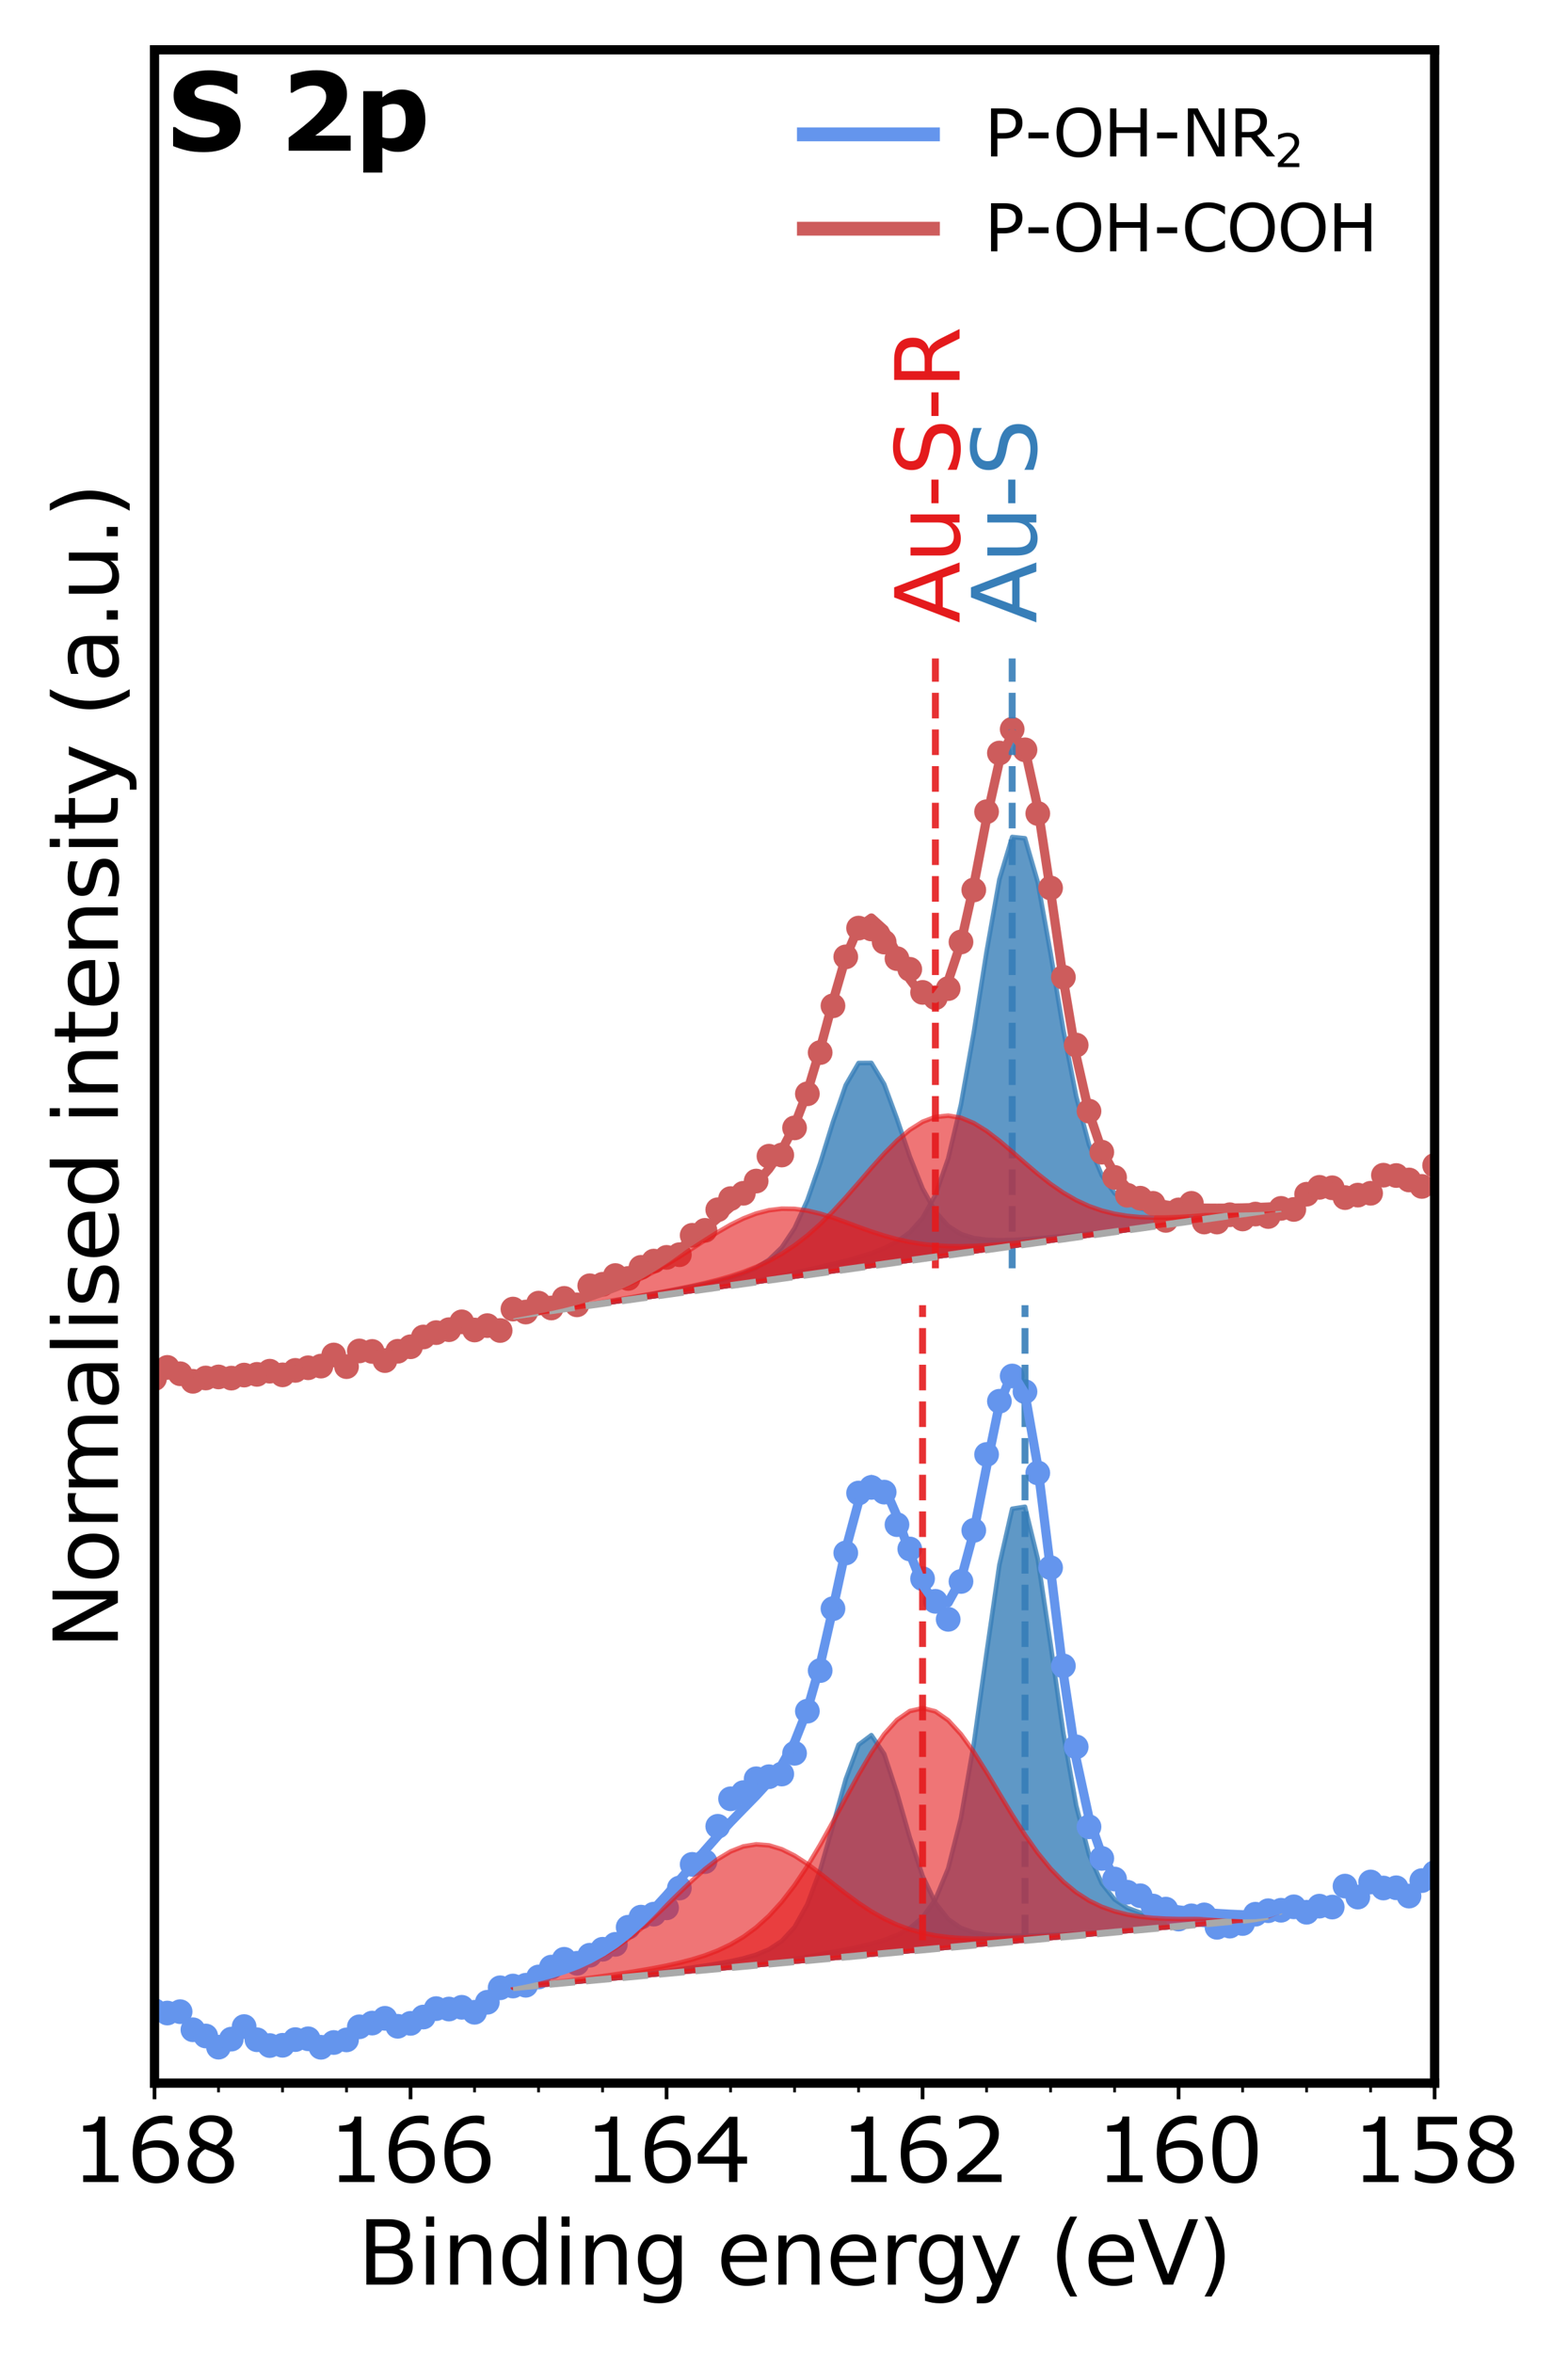 <?xml version="1.0" encoding="utf-8" standalone="no"?>
<!DOCTYPE svg PUBLIC "-//W3C//DTD SVG 1.1//EN"
  "http://www.w3.org/Graphics/SVG/1.1/DTD/svg11.dtd">
<svg xmlns:xlink="http://www.w3.org/1999/xlink" width="340.157pt" height="510.236pt" viewBox="0 0 340.157 510.236" xmlns="http://www.w3.org/2000/svg" version="1.1">
 <defs>
  <style type="text/css">*{stroke-linejoin: round; stroke-linecap: butt}</style>
 </defs>
 <g id="figure_1">
  <g id="patch_1">
   <path d="M 0 510.236 
L 340.157 510.236 
L 340.157 0 
L 0 0 
z
" style="fill: #ffffff"/>
  </g>
  <g id="axes_1">
   <g id="patch_2">
    <path d="M 33.52 451.716 
L 311.222 451.716 
L 311.222 10.8 
L 33.52 10.8 
z
" style="fill: #ffffff"/>
   </g>
   <g id="PolyCollection_1">
    <defs>
     <path id="m0baa1f00d8" d="M 111.277 -79.221 
L 111.277 -79.221 
L 114.054 -79.478 
L 116.831 -79.735 
L 119.608 -79.989 
L 122.385 -80.246 
L 125.162 -80.503 
L 127.939 -80.76 
L 130.716 -81.014 
L 133.493 -81.27 
L 136.27 -81.527 
L 139.047 -81.781 
L 141.824 -82.038 
L 144.601 -82.295 
L 147.378 -82.549 
L 150.155 -82.806 
L 152.932 -83.063 
L 155.709 -83.317 
L 158.486 -83.573 
L 161.263 -83.83 
L 164.04 -84.084 
L 166.817 -84.341 
L 169.594 -84.598 
L 172.371 -84.852 
L 175.148 -85.109 
L 177.925 -85.366 
L 180.702 -85.622 
L 183.479 -85.876 
L 186.256 -86.133 
L 189.033 -86.39 
L 191.81 -86.644 
L 194.587 -86.901 
L 197.364 -87.158 
L 200.141 -87.412 
L 202.919 -87.669 
L 205.696 -87.925 
L 208.473 -88.179 
L 211.25 -88.436 
L 214.027 -88.693 
L 216.804 -88.947 
L 219.581 -89.204 
L 222.358 -89.461 
L 225.135 -89.715 
L 227.912 -89.972 
L 230.689 -90.228 
L 233.466 -90.485 
L 236.243 -90.739 
L 239.02 -90.996 
L 241.797 -91.253 
L 244.574 -91.507 
L 247.351 -91.764 
L 250.128 -92.021 
L 252.905 -92.275 
L 255.682 -92.531 
L 258.459 -92.788 
L 261.236 -93.042 
L 264.013 -93.299 
L 266.79 -93.556 
L 269.567 -93.81 
L 272.344 -94.188 
L 275.121 -94.728 
L 277.898 -95.879 
L 277.898 -95.971 
L 277.898 -95.971 
L 275.121 -94.924 
L 272.344 -94.546 
L 269.567 -94.384 
L 266.79 -94.376 
L 264.013 -94.378 
L 261.236 -94.384 
L 258.459 -94.407 
L 255.682 -94.477 
L 252.905 -94.632 
L 250.128 -94.938 
L 247.351 -95.495 
L 244.574 -96.502 
L 241.797 -98.358 
L 239.02 -101.821 
L 236.243 -108.107 
L 233.466 -118.681 
L 230.689 -134.32 
L 227.912 -153.627 
L 225.135 -172.12 
L 222.358 -183.494 
L 219.581 -183.061 
L 216.804 -170.894 
L 214.027 -151.78 
L 211.25 -132.017 
L 208.473 -116.003 
L 205.696 -105.056 
L 202.919 -98.358 
L 200.141 -94.445 
L 197.364 -92.107 
L 194.587 -90.606 
L 191.81 -89.544 
L 189.033 -88.733 
L 186.256 -88.067 
L 183.479 -87.49 
L 180.702 -86.956 
L 177.925 -86.439 
L 175.148 -85.923 
L 172.371 -85.42 
L 169.594 -84.95 
L 166.817 -84.534 
L 164.04 -84.177 
L 161.263 -83.865 
L 158.486 -83.585 
L 155.709 -83.322 
L 152.932 -83.063 
L 150.155 -82.806 
L 147.378 -82.549 
L 144.601 -82.295 
L 141.824 -82.038 
L 139.047 -81.781 
L 136.27 -81.527 
L 133.493 -81.27 
L 130.716 -81.014 
L 127.939 -80.76 
L 125.162 -80.503 
L 122.385 -80.246 
L 119.608 -79.989 
L 116.831 -79.735 
L 114.054 -79.478 
L 111.277 -79.221 
z
" style="stroke: #377eb8; stroke-opacity: 0.8"/>
    </defs>
    <g clip-path="url(#p94ffabddc8)">
     <use xlink:href="#m0baa1f00d8" x="0" y="510.236" style="fill: #377eb8; fill-opacity: 0.8; stroke: #377eb8; stroke-opacity: 0.8"/>
    </g>
   </g>
   <g id="PolyCollection_2">
    <defs>
     <path id="m384cfe925a" d="M 111.277 -79.221 
L 111.277 -79.221 
L 114.054 -79.478 
L 116.831 -79.735 
L 119.608 -79.989 
L 122.385 -80.246 
L 125.162 -80.503 
L 127.939 -80.76 
L 130.716 -81.014 
L 133.493 -81.27 
L 136.27 -81.527 
L 139.047 -81.781 
L 141.824 -82.038 
L 144.601 -82.295 
L 147.378 -82.549 
L 150.155 -82.806 
L 152.932 -83.063 
L 155.709 -83.317 
L 158.486 -83.573 
L 161.263 -83.83 
L 164.04 -84.084 
L 166.817 -84.341 
L 169.594 -84.598 
L 172.371 -84.852 
L 175.148 -85.109 
L 177.925 -85.366 
L 180.702 -85.622 
L 183.479 -85.876 
L 186.256 -86.133 
L 189.033 -86.39 
L 191.81 -86.644 
L 194.587 -86.901 
L 197.364 -87.158 
L 200.141 -87.412 
L 202.919 -87.669 
L 205.696 -87.925 
L 208.473 -88.179 
L 211.25 -88.436 
L 214.027 -88.693 
L 216.804 -88.947 
L 219.581 -89.204 
L 222.358 -89.461 
L 225.135 -89.715 
L 227.912 -89.972 
L 230.689 -90.228 
L 233.466 -90.485 
L 236.243 -90.739 
L 239.02 -90.996 
L 241.797 -91.253 
L 244.574 -91.507 
L 247.351 -91.764 
L 250.128 -92.021 
L 252.905 -92.275 
L 255.682 -92.531 
L 258.459 -92.788 
L 261.236 -93.042 
L 264.013 -93.299 
L 266.79 -93.556 
L 269.567 -93.81 
L 272.344 -94.188 
L 275.121 -94.728 
L 277.898 -95.879 
L 277.898 -95.879 
L 277.898 -95.879 
L 275.121 -94.728 
L 272.344 -94.188 
L 269.567 -93.81 
L 266.79 -93.556 
L 264.013 -93.299 
L 261.236 -93.042 
L 258.459 -92.788 
L 255.682 -92.531 
L 252.905 -92.277 
L 250.128 -92.029 
L 247.351 -91.787 
L 244.574 -91.565 
L 241.797 -91.368 
L 239.02 -91.201 
L 236.243 -91.06 
L 233.466 -90.93 
L 230.689 -90.803 
L 227.912 -90.679 
L 225.135 -90.566 
L 222.358 -90.482 
L 219.581 -90.451 
L 216.804 -90.503 
L 214.027 -90.702 
L 211.25 -91.169 
L 208.473 -92.142 
L 205.696 -94.061 
L 202.919 -97.593 
L 200.141 -103.44 
L 197.364 -111.763 
L 194.587 -121.451 
L 191.81 -129.896 
L 189.033 -133.974 
L 186.256 -131.89 
L 183.479 -124.418 
L 180.702 -114.355 
L 177.925 -104.719 
L 175.148 -97.285 
L 172.371 -92.341 
L 169.594 -89.322 
L 166.817 -87.507 
L 164.04 -86.355 
L 161.263 -85.553 
L 158.486 -84.936 
L 155.709 -84.428 
L 152.932 -83.98 
L 150.155 -83.571 
L 147.378 -83.181 
L 144.601 -82.794 
L 141.824 -82.41 
L 139.047 -82.032 
L 136.27 -81.677 
L 133.493 -81.348 
L 130.716 -81.048 
L 127.939 -80.771 
L 125.162 -80.506 
L 122.385 -80.249 
L 119.608 -79.992 
L 116.831 -79.735 
L 114.054 -79.478 
L 111.277 -79.221 
z
" style="stroke: #377eb8; stroke-opacity: 0.8"/>
    </defs>
    <g clip-path="url(#p94ffabddc8)">
     <use xlink:href="#m384cfe925a" x="0" y="510.236" style="fill: #377eb8; fill-opacity: 0.8; stroke: #377eb8; stroke-opacity: 0.8"/>
    </g>
   </g>
   <g id="PathCollection_1">
    <defs>
     <path id="m147c387db6" d="M 0 1.936 
C 0.514 1.936 1.006 1.732 1.369 1.369 
C 1.732 1.006 1.936 0.514 1.936 0 
C 1.936 -0.514 1.732 -1.006 1.369 -1.369 
C 1.006 -1.732 0.514 -1.936 0 -1.936 
C -0.514 -1.936 -1.006 -1.732 -1.369 -1.369 
C -1.732 -1.006 -1.936 -0.514 -1.936 0 
C -1.936 0.514 -1.732 1.006 -1.369 1.369 
C -1.006 1.732 -0.514 1.936 0 1.936 
z
" style="stroke: #6495ed; stroke-width: 1.5"/>
    </defs>
    <g clip-path="url(#p94ffabddc8)">
     <use xlink:href="#m147c387db6" x="-1" y="440.836" style="fill: #6495ed; stroke: #6495ed; stroke-width: 1.5"/>
     <use xlink:href="#m147c387db6" x="0.196" y="441.217" style="fill: #6495ed; stroke: #6495ed; stroke-width: 1.5"/>
     <use xlink:href="#m147c387db6" x="2.973" y="439.179" style="fill: #6495ed; stroke: #6495ed; stroke-width: 1.5"/>
     <use xlink:href="#m147c387db6" x="5.75" y="436.42" style="fill: #6495ed; stroke: #6495ed; stroke-width: 1.5"/>
     <use xlink:href="#m147c387db6" x="8.527" y="438.663" style="fill: #6495ed; stroke: #6495ed; stroke-width: 1.5"/>
     <use xlink:href="#m147c387db6" x="11.304" y="437.026" style="fill: #6495ed; stroke: #6495ed; stroke-width: 1.5"/>
     <use xlink:href="#m147c387db6" x="14.081" y="435.269" style="fill: #6495ed; stroke: #6495ed; stroke-width: 1.5"/>
     <use xlink:href="#m147c387db6" x="16.858" y="432.221" style="fill: #6495ed; stroke: #6495ed; stroke-width: 1.5"/>
     <use xlink:href="#m147c387db6" x="19.635" y="431.895" style="fill: #6495ed; stroke: #6495ed; stroke-width: 1.5"/>
     <use xlink:href="#m147c387db6" x="22.412" y="431.606" style="fill: #6495ed; stroke: #6495ed; stroke-width: 1.5"/>
     <use xlink:href="#m147c387db6" x="25.189" y="433.26" style="fill: #6495ed; stroke: #6495ed; stroke-width: 1.5"/>
     <use xlink:href="#m147c387db6" x="27.966" y="434.715" style="fill: #6495ed; stroke: #6495ed; stroke-width: 1.5"/>
     <use xlink:href="#m147c387db6" x="30.743" y="433.427" style="fill: #6495ed; stroke: #6495ed; stroke-width: 1.5"/>
     <use xlink:href="#m147c387db6" x="33.52" y="435.993" style="fill: #6495ed; stroke: #6495ed; stroke-width: 1.5"/>
     <use xlink:href="#m147c387db6" x="36.297" y="436.518" style="fill: #6495ed; stroke: #6495ed; stroke-width: 1.5"/>
     <use xlink:href="#m147c387db6" x="39.074" y="436.221" style="fill: #6495ed; stroke: #6495ed; stroke-width: 1.5"/>
     <use xlink:href="#m147c387db6" x="41.851" y="440.146" style="fill: #6495ed; stroke: #6495ed; stroke-width: 1.5"/>
     <use xlink:href="#m147c387db6" x="44.628" y="441.494" style="fill: #6495ed; stroke: #6495ed; stroke-width: 1.5"/>
     <use xlink:href="#m147c387db6" x="47.405" y="443.918" style="fill: #6495ed; stroke: #6495ed; stroke-width: 1.5"/>
     <use xlink:href="#m147c387db6" x="50.182" y="442.172" style="fill: #6495ed; stroke: #6495ed; stroke-width: 1.5"/>
     <use xlink:href="#m147c387db6" x="52.959" y="439.45" style="fill: #6495ed; stroke: #6495ed; stroke-width: 1.5"/>
     <use xlink:href="#m147c387db6" x="55.736" y="442.31" style="fill: #6495ed; stroke: #6495ed; stroke-width: 1.5"/>
     <use xlink:href="#m147c387db6" x="58.513" y="443.566" style="fill: #6495ed; stroke: #6495ed; stroke-width: 1.5"/>
     <use xlink:href="#m147c387db6" x="61.29" y="443.511" style="fill: #6495ed; stroke: #6495ed; stroke-width: 1.5"/>
     <use xlink:href="#m147c387db6" x="64.067" y="442.276" style="fill: #6495ed; stroke: #6495ed; stroke-width: 1.5"/>
     <use xlink:href="#m147c387db6" x="66.844" y="442.1" style="fill: #6495ed; stroke: #6495ed; stroke-width: 1.5"/>
     <use xlink:href="#m147c387db6" x="69.621" y="443.941" style="fill: #6495ed; stroke: #6495ed; stroke-width: 1.5"/>
     <use xlink:href="#m147c387db6" x="72.398" y="442.908" style="fill: #6495ed; stroke: #6495ed; stroke-width: 1.5"/>
     <use xlink:href="#m147c387db6" x="75.175" y="442.342" style="fill: #6495ed; stroke: #6495ed; stroke-width: 1.5"/>
     <use xlink:href="#m147c387db6" x="77.952" y="439.5" style="fill: #6495ed; stroke: #6495ed; stroke-width: 1.5"/>
     <use xlink:href="#m147c387db6" x="80.729" y="438.694" style="fill: #6495ed; stroke: #6495ed; stroke-width: 1.5"/>
     <use xlink:href="#m147c387db6" x="83.506" y="437.664" style="fill: #6495ed; stroke: #6495ed; stroke-width: 1.5"/>
     <use xlink:href="#m147c387db6" x="86.283" y="439.39" style="fill: #6495ed; stroke: #6495ed; stroke-width: 1.5"/>
     <use xlink:href="#m147c387db6" x="89.06" y="438.758" style="fill: #6495ed; stroke: #6495ed; stroke-width: 1.5"/>
     <use xlink:href="#m147c387db6" x="91.838" y="437.384" style="fill: #6495ed; stroke: #6495ed; stroke-width: 1.5"/>
     <use xlink:href="#m147c387db6" x="94.615" y="435.557" style="fill: #6495ed; stroke: #6495ed; stroke-width: 1.5"/>
     <use xlink:href="#m147c387db6" x="97.392" y="435.65" style="fill: #6495ed; stroke: #6495ed; stroke-width: 1.5"/>
     <use xlink:href="#m147c387db6" x="100.169" y="435.274" style="fill: #6495ed; stroke: #6495ed; stroke-width: 1.5"/>
     <use xlink:href="#m147c387db6" x="102.946" y="436.351" style="fill: #6495ed; stroke: #6495ed; stroke-width: 1.5"/>
     <use xlink:href="#m147c387db6" x="105.723" y="434.178" style="fill: #6495ed; stroke: #6495ed; stroke-width: 1.5"/>
     <use xlink:href="#m147c387db6" x="108.5" y="431.041" style="fill: #6495ed; stroke: #6495ed; stroke-width: 1.5"/>
     <use xlink:href="#m147c387db6" x="111.277" y="430.66" style="fill: #6495ed; stroke: #6495ed; stroke-width: 1.5"/>
     <use xlink:href="#m147c387db6" x="114.054" y="430.492" style="fill: #6495ed; stroke: #6495ed; stroke-width: 1.5"/>
     <use xlink:href="#m147c387db6" x="116.831" y="428.697" style="fill: #6495ed; stroke: #6495ed; stroke-width: 1.5"/>
     <use xlink:href="#m147c387db6" x="119.608" y="426.559" style="fill: #6495ed; stroke: #6495ed; stroke-width: 1.5"/>
     <use xlink:href="#m147c387db6" x="122.385" y="424.862" style="fill: #6495ed; stroke: #6495ed; stroke-width: 1.5"/>
     <use xlink:href="#m147c387db6" x="125.162" y="425.728" style="fill: #6495ed; stroke: #6495ed; stroke-width: 1.5"/>
     <use xlink:href="#m147c387db6" x="127.939" y="423.982" style="fill: #6495ed; stroke: #6495ed; stroke-width: 1.5"/>
     <use xlink:href="#m147c387db6" x="130.716" y="422.689" style="fill: #6495ed; stroke: #6495ed; stroke-width: 1.5"/>
     <use xlink:href="#m147c387db6" x="133.493" y="421.621" style="fill: #6495ed; stroke: #6495ed; stroke-width: 1.5"/>
     <use xlink:href="#m147c387db6" x="136.27" y="417.91" style="fill: #6495ed; stroke: #6495ed; stroke-width: 1.5"/>
     <use xlink:href="#m147c387db6" x="139.047" y="415.722" style="fill: #6495ed; stroke: #6495ed; stroke-width: 1.5"/>
     <use xlink:href="#m147c387db6" x="141.824" y="415.073" style="fill: #6495ed; stroke: #6495ed; stroke-width: 1.5"/>
     <use xlink:href="#m147c387db6" x="144.601" y="413.702" style="fill: #6495ed; stroke: #6495ed; stroke-width: 1.5"/>
     <use xlink:href="#m147c387db6" x="147.378" y="409.414" style="fill: #6495ed; stroke: #6495ed; stroke-width: 1.5"/>
     <use xlink:href="#m147c387db6" x="150.155" y="404.279" style="fill: #6495ed; stroke: #6495ed; stroke-width: 1.5"/>
     <use xlink:href="#m147c387db6" x="152.932" y="403.673" style="fill: #6495ed; stroke: #6495ed; stroke-width: 1.5"/>
     <use xlink:href="#m147c387db6" x="155.709" y="396.023" style="fill: #6495ed; stroke: #6495ed; stroke-width: 1.5"/>
     <use xlink:href="#m147c387db6" x="158.486" y="390.06" style="fill: #6495ed; stroke: #6495ed; stroke-width: 1.5"/>
     <use xlink:href="#m147c387db6" x="161.263" y="388.721" style="fill: #6495ed; stroke: #6495ed; stroke-width: 1.5"/>
     <use xlink:href="#m147c387db6" x="164.04" y="385.717" style="fill: #6495ed; stroke: #6495ed; stroke-width: 1.5"/>
     <use xlink:href="#m147c387db6" x="166.817" y="385.27" style="fill: #6495ed; stroke: #6495ed; stroke-width: 1.5"/>
     <use xlink:href="#m147c387db6" x="169.594" y="384.687" style="fill: #6495ed; stroke: #6495ed; stroke-width: 1.5"/>
     <use xlink:href="#m147c387db6" x="172.371" y="380.193" style="fill: #6495ed; stroke: #6495ed; stroke-width: 1.5"/>
     <use xlink:href="#m147c387db6" x="175.148" y="371.059" style="fill: #6495ed; stroke: #6495ed; stroke-width: 1.5"/>
     <use xlink:href="#m147c387db6" x="177.925" y="362.257" style="fill: #6495ed; stroke: #6495ed; stroke-width: 1.5"/>
     <use xlink:href="#m147c387db6" x="180.702" y="348.832" style="fill: #6495ed; stroke: #6495ed; stroke-width: 1.5"/>
     <use xlink:href="#m147c387db6" x="183.479" y="336.748" style="fill: #6495ed; stroke: #6495ed; stroke-width: 1.5"/>
     <use xlink:href="#m147c387db6" x="186.256" y="323.759" style="fill: #6495ed; stroke: #6495ed; stroke-width: 1.5"/>
     <use xlink:href="#m147c387db6" x="189.033" y="322.535" style="fill: #6495ed; stroke: #6495ed; stroke-width: 1.5"/>
     <use xlink:href="#m147c387db6" x="191.81" y="323.557" style="fill: #6495ed; stroke: #6495ed; stroke-width: 1.5"/>
     <use xlink:href="#m147c387db6" x="194.587" y="330.613" style="fill: #6495ed; stroke: #6495ed; stroke-width: 1.5"/>
     <use xlink:href="#m147c387db6" x="197.364" y="335.888" style="fill: #6495ed; stroke: #6495ed; stroke-width: 1.5"/>
     <use xlink:href="#m147c387db6" x="200.141" y="342.335" style="fill: #6495ed; stroke: #6495ed; stroke-width: 1.5"/>
     <use xlink:href="#m147c387db6" x="202.919" y="347.241" style="fill: #6495ed; stroke: #6495ed; stroke-width: 1.5"/>
     <use xlink:href="#m147c387db6" x="205.696" y="351.143" style="fill: #6495ed; stroke: #6495ed; stroke-width: 1.5"/>
     <use xlink:href="#m147c387db6" x="208.473" y="342.93" style="fill: #6495ed; stroke: #6495ed; stroke-width: 1.5"/>
     <use xlink:href="#m147c387db6" x="211.25" y="331.854" style="fill: #6495ed; stroke: #6495ed; stroke-width: 1.5"/>
     <use xlink:href="#m147c387db6" x="214.027" y="315.398" style="fill: #6495ed; stroke: #6495ed; stroke-width: 1.5"/>
     <use xlink:href="#m147c387db6" x="216.804" y="303.854" style="fill: #6495ed; stroke: #6495ed; stroke-width: 1.5"/>
     <use xlink:href="#m147c387db6" x="219.581" y="298.377" style="fill: #6495ed; stroke: #6495ed; stroke-width: 1.5"/>
     <use xlink:href="#m147c387db6" x="222.358" y="301.77" style="fill: #6495ed; stroke: #6495ed; stroke-width: 1.5"/>
     <use xlink:href="#m147c387db6" x="225.135" y="319.395" style="fill: #6495ed; stroke: #6495ed; stroke-width: 1.5"/>
     <use xlink:href="#m147c387db6" x="227.912" y="339.946" style="fill: #6495ed; stroke: #6495ed; stroke-width: 1.5"/>
     <use xlink:href="#m147c387db6" x="230.689" y="361.25" style="fill: #6495ed; stroke: #6495ed; stroke-width: 1.5"/>
     <use xlink:href="#m147c387db6" x="233.466" y="378.799" style="fill: #6495ed; stroke: #6495ed; stroke-width: 1.5"/>
     <use xlink:href="#m147c387db6" x="236.243" y="396.129" style="fill: #6495ed; stroke: #6495ed; stroke-width: 1.5"/>
     <use xlink:href="#m147c387db6" x="239.02" y="402.984" style="fill: #6495ed; stroke: #6495ed; stroke-width: 1.5"/>
     <use xlink:href="#m147c387db6" x="241.797" y="407.46" style="fill: #6495ed; stroke: #6495ed; stroke-width: 1.5"/>
     <use xlink:href="#m147c387db6" x="244.574" y="410.32" style="fill: #6495ed; stroke: #6495ed; stroke-width: 1.5"/>
     <use xlink:href="#m147c387db6" x="247.351" y="411.082" style="fill: #6495ed; stroke: #6495ed; stroke-width: 1.5"/>
     <use xlink:href="#m147c387db6" x="250.128" y="413.315" style="fill: #6495ed; stroke: #6495ed; stroke-width: 1.5"/>
     <use xlink:href="#m147c387db6" x="252.905" y="413.982" style="fill: #6495ed; stroke: #6495ed; stroke-width: 1.5"/>
     <use xlink:href="#m147c387db6" x="255.682" y="416.138" style="fill: #6495ed; stroke: #6495ed; stroke-width: 1.5"/>
     <use xlink:href="#m147c387db6" x="258.459" y="415.436" style="fill: #6495ed; stroke: #6495ed; stroke-width: 1.5"/>
     <use xlink:href="#m147c387db6" x="261.236" y="415.232" style="fill: #6495ed; stroke: #6495ed; stroke-width: 1.5"/>
     <use xlink:href="#m147c387db6" x="264.013" y="417.93" style="fill: #6495ed; stroke: #6495ed; stroke-width: 1.5"/>
     <use xlink:href="#m147c387db6" x="266.79" y="417.673" style="fill: #6495ed; stroke: #6495ed; stroke-width: 1.5"/>
     <use xlink:href="#m147c387db6" x="269.567" y="417.105" style="fill: #6495ed; stroke: #6495ed; stroke-width: 1.5"/>
     <use xlink:href="#m147c387db6" x="272.344" y="415.087" style="fill: #6495ed; stroke: #6495ed; stroke-width: 1.5"/>
     <use xlink:href="#m147c387db6" x="275.121" y="414.331" style="fill: #6495ed; stroke: #6495ed; stroke-width: 1.5"/>
     <use xlink:href="#m147c387db6" x="277.898" y="414.227" style="fill: #6495ed; stroke: #6495ed; stroke-width: 1.5"/>
     <use xlink:href="#m147c387db6" x="280.675" y="413.483" style="fill: #6495ed; stroke: #6495ed; stroke-width: 1.5"/>
     <use xlink:href="#m147c387db6" x="283.452" y="414.663" style="fill: #6495ed; stroke: #6495ed; stroke-width: 1.5"/>
     <use xlink:href="#m147c387db6" x="286.229" y="413.338" style="fill: #6495ed; stroke: #6495ed; stroke-width: 1.5"/>
     <use xlink:href="#m147c387db6" x="289.006" y="413.538" style="fill: #6495ed; stroke: #6495ed; stroke-width: 1.5"/>
     <use xlink:href="#m147c387db6" x="291.783" y="408.992" style="fill: #6495ed; stroke: #6495ed; stroke-width: 1.5"/>
     <use xlink:href="#m147c387db6" x="294.56" y="411.373" style="fill: #6495ed; stroke: #6495ed; stroke-width: 1.5"/>
     <use xlink:href="#m147c387db6" x="297.337" y="408.095" style="fill: #6495ed; stroke: #6495ed; stroke-width: 1.5"/>
     <use xlink:href="#m147c387db6" x="300.114" y="409.408" style="fill: #6495ed; stroke: #6495ed; stroke-width: 1.5"/>
     <use xlink:href="#m147c387db6" x="302.891" y="409.353" style="fill: #6495ed; stroke: #6495ed; stroke-width: 1.5"/>
     <use xlink:href="#m147c387db6" x="305.668" y="411.16" style="fill: #6495ed; stroke: #6495ed; stroke-width: 1.5"/>
     <use xlink:href="#m147c387db6" x="308.445" y="407.8" style="fill: #6495ed; stroke: #6495ed; stroke-width: 1.5"/>
     <use xlink:href="#m147c387db6" x="311.222" y="406.069" style="fill: #6495ed; stroke: #6495ed; stroke-width: 1.5"/>
     <use xlink:href="#m147c387db6" x="314" y="408.611" style="fill: #6495ed; stroke: #6495ed; stroke-width: 1.5"/>
     <use xlink:href="#m147c387db6" x="316.777" y="405.021" style="fill: #6495ed; stroke: #6495ed; stroke-width: 1.5"/>
     <use xlink:href="#m147c387db6" x="319.554" y="405.924" style="fill: #6495ed; stroke: #6495ed; stroke-width: 1.5"/>
     <use xlink:href="#m147c387db6" x="322.331" y="405.116" style="fill: #6495ed; stroke: #6495ed; stroke-width: 1.5"/>
     <use xlink:href="#m147c387db6" x="325.108" y="404.103" style="fill: #6495ed; stroke: #6495ed; stroke-width: 1.5"/>
     <use xlink:href="#m147c387db6" x="327.885" y="403.131" style="fill: #6495ed; stroke: #6495ed; stroke-width: 1.5"/>
     <use xlink:href="#m147c387db6" x="330.662" y="403.728" style="fill: #6495ed; stroke: #6495ed; stroke-width: 1.5"/>
     <use xlink:href="#m147c387db6" x="333.439" y="404.054" style="fill: #6495ed; stroke: #6495ed; stroke-width: 1.5"/>
     <use xlink:href="#m147c387db6" x="336.216" y="399.976" style="fill: #6495ed; stroke: #6495ed; stroke-width: 1.5"/>
     <use xlink:href="#m147c387db6" x="338.993" y="400.481" style="fill: #6495ed; stroke: #6495ed; stroke-width: 1.5"/>
    </g>
   </g>
   <g id="PolyCollection_3">
    <defs>
     <path id="m929124d8c0" d="M 111.277 -224.852 
L 111.277 -224.852 
L 114.054 -225.24 
L 116.831 -225.63 
L 119.608 -226.018 
L 122.385 -226.408 
L 125.162 -226.795 
L 127.939 -227.186 
L 130.716 -227.573 
L 133.493 -227.963 
L 136.27 -228.351 
L 139.047 -228.741 
L 141.824 -229.128 
L 144.601 -229.516 
L 147.378 -229.906 
L 150.155 -230.293 
L 152.932 -230.684 
L 155.709 -231.071 
L 158.486 -231.461 
L 161.263 -231.849 
L 164.04 -232.239 
L 166.817 -232.627 
L 169.594 -233.014 
L 172.371 -233.404 
L 175.148 -233.792 
L 177.925 -234.182 
L 180.702 -234.569 
L 183.479 -234.96 
L 186.256 -235.347 
L 189.033 -235.737 
L 191.81 -236.125 
L 194.587 -236.515 
L 197.364 -236.902 
L 200.141 -237.29 
L 202.919 -237.68 
L 205.696 -238.067 
L 208.473 -238.458 
L 211.25 -238.845 
L 214.027 -239.236 
L 216.804 -239.623 
L 219.581 -240.013 
L 222.358 -240.401 
L 225.135 -240.791 
L 227.912 -241.178 
L 230.689 -241.566 
L 233.466 -241.956 
L 236.243 -242.343 
L 239.02 -242.734 
L 241.797 -243.121 
L 244.574 -243.511 
L 247.351 -243.899 
L 250.128 -244.289 
L 252.905 -244.676 
L 255.682 -245.064 
L 258.459 -245.454 
L 261.236 -245.842 
L 264.013 -246.232 
L 266.79 -246.619 
L 269.567 -247.01 
L 272.344 -247.397 
L 275.121 -247.787 
L 277.898 -248.175 
L 277.898 -248.386 
L 277.898 -248.386 
L 275.121 -248.15 
L 272.344 -247.96 
L 269.567 -247.799 
L 266.79 -247.654 
L 264.013 -247.515 
L 261.236 -247.385 
L 258.459 -247.294 
L 255.682 -247.267 
L 252.905 -247.352 
L 250.128 -247.621 
L 247.351 -248.205 
L 244.574 -249.343 
L 241.797 -251.485 
L 239.02 -255.38 
L 236.243 -262.043 
L 233.466 -272.459 
L 230.689 -286.788 
L 227.912 -303.471 
L 225.135 -318.895 
L 222.358 -328.451 
L 219.581 -328.736 
L 216.804 -319.509 
L 214.027 -303.828 
L 211.25 -286.288 
L 208.473 -270.728 
L 205.696 -258.99 
L 202.919 -251.089 
L 200.141 -246.111 
L 197.364 -243.006 
L 194.587 -240.985 
L 191.81 -239.565 
L 189.033 -238.488 
L 186.256 -237.604 
L 183.479 -236.842 
L 180.702 -236.152 
L 177.925 -235.498 
L 175.148 -234.86 
L 172.371 -234.227 
L 169.594 -233.607 
L 166.817 -233.014 
L 164.04 -232.466 
L 161.263 -231.967 
L 158.486 -231.513 
L 155.709 -231.092 
L 152.932 -230.69 
L 150.155 -230.296 
L 147.378 -229.906 
L 144.601 -229.516 
L 141.824 -229.128 
L 139.047 -228.741 
L 136.27 -228.351 
L 133.493 -227.963 
L 130.716 -227.573 
L 127.939 -227.186 
L 125.162 -226.795 
L 122.385 -226.408 
L 119.608 -226.018 
L 116.831 -225.63 
L 114.054 -225.24 
L 111.277 -224.852 
z
" style="stroke: #377eb8; stroke-opacity: 0.8"/>
    </defs>
    <g clip-path="url(#p94ffabddc8)">
     <use xlink:href="#m929124d8c0" x="0" y="510.236" style="fill: #377eb8; fill-opacity: 0.8; stroke: #377eb8; stroke-opacity: 0.8"/>
    </g>
   </g>
   <g id="PolyCollection_4">
    <defs>
     <path id="mca902374ca" d="M 111.277 -224.852 
L 111.277 -224.852 
L 114.054 -225.24 
L 116.831 -225.63 
L 119.608 -226.018 
L 122.385 -226.408 
L 125.162 -226.795 
L 127.939 -227.186 
L 130.716 -227.573 
L 133.493 -227.963 
L 136.27 -228.351 
L 139.047 -228.741 
L 141.824 -229.128 
L 144.601 -229.516 
L 147.378 -229.906 
L 150.155 -230.293 
L 152.932 -230.684 
L 155.709 -231.071 
L 158.486 -231.461 
L 161.263 -231.849 
L 164.04 -232.239 
L 166.817 -232.627 
L 169.594 -233.014 
L 172.371 -233.404 
L 175.148 -233.792 
L 177.925 -234.182 
L 180.702 -234.569 
L 183.479 -234.96 
L 186.256 -235.347 
L 189.033 -235.737 
L 191.81 -236.125 
L 194.587 -236.515 
L 197.364 -236.902 
L 200.141 -237.29 
L 202.919 -237.68 
L 205.696 -238.067 
L 208.473 -238.458 
L 211.25 -238.845 
L 214.027 -239.236 
L 216.804 -239.623 
L 219.581 -240.013 
L 222.358 -240.401 
L 225.135 -240.791 
L 227.912 -241.178 
L 230.689 -241.566 
L 233.466 -241.956 
L 236.243 -242.343 
L 239.02 -242.734 
L 241.797 -243.121 
L 244.574 -243.511 
L 247.351 -243.899 
L 250.128 -244.289 
L 252.905 -244.676 
L 255.682 -245.064 
L 258.459 -245.454 
L 261.236 -245.842 
L 264.013 -246.232 
L 266.79 -246.619 
L 269.567 -247.01 
L 272.344 -247.397 
L 275.121 -247.787 
L 277.898 -248.175 
L 277.898 -248.175 
L 277.898 -248.175 
L 275.121 -247.787 
L 272.344 -247.397 
L 269.567 -247.01 
L 266.79 -246.619 
L 264.013 -246.232 
L 261.236 -245.842 
L 258.459 -245.454 
L 255.682 -245.07 
L 252.905 -244.686 
L 250.128 -244.31 
L 247.351 -243.953 
L 244.574 -243.614 
L 241.797 -243.303 
L 239.02 -243.012 
L 236.243 -242.74 
L 233.466 -242.47 
L 230.689 -242.207 
L 227.912 -241.95 
L 225.135 -241.708 
L 222.358 -241.499 
L 219.581 -241.348 
L 216.804 -241.287 
L 214.027 -241.384 
L 211.25 -241.756 
L 208.473 -242.631 
L 205.696 -244.374 
L 202.919 -247.503 
L 200.141 -252.505 
L 197.364 -259.465 
L 194.587 -267.608 
L 191.81 -275.137 
L 189.033 -279.743 
L 186.256 -279.722 
L 183.479 -274.938 
L 180.702 -266.915 
L 177.925 -257.952 
L 175.148 -249.966 
L 172.371 -243.893 
L 169.594 -239.738 
L 166.817 -237.048 
L 164.04 -235.296 
L 161.263 -234.088 
L 158.486 -233.183 
L 155.709 -232.448 
L 152.932 -231.813 
L 150.155 -231.238 
L 147.378 -230.696 
L 144.601 -230.175 
L 141.824 -229.664 
L 139.047 -229.153 
L 136.27 -228.647 
L 133.493 -228.157 
L 130.716 -227.688 
L 127.939 -227.243 
L 125.162 -226.822 
L 122.385 -226.417 
L 119.608 -226.024 
L 116.831 -225.63 
L 114.054 -225.243 
L 111.277 -224.852 
z
" style="stroke: #377eb8; stroke-opacity: 0.8"/>
    </defs>
    <g clip-path="url(#p94ffabddc8)">
     <use xlink:href="#mca902374ca" x="0" y="510.236" style="fill: #377eb8; fill-opacity: 0.8; stroke: #377eb8; stroke-opacity: 0.8"/>
    </g>
   </g>
   <g id="PathCollection_2">
    <defs>
     <path id="m5e9f7e7b3e" d="M 0 1.936 
C 0.514 1.936 1.006 1.732 1.369 1.369 
C 1.732 1.006 1.936 0.514 1.936 0 
C 1.936 -0.514 1.732 -1.006 1.369 -1.369 
C 1.006 -1.732 0.514 -1.936 0 -1.936 
C -0.514 -1.936 -1.006 -1.732 -1.369 -1.369 
C -1.732 -1.006 -1.936 -0.514 -1.936 0 
C -1.936 0.514 -1.732 1.006 -1.369 1.369 
C -1.006 1.732 -0.514 1.936 0 1.936 
z
" style="stroke: #cd5c5c; stroke-width: 1.5"/>
    </defs>
    <g clip-path="url(#p94ffabddc8)">
     <use xlink:href="#m5e9f7e7b3e" x="-1" y="302.744" style="fill: #cd5c5c; stroke: #cd5c5c; stroke-width: 1.5"/>
     <use xlink:href="#m5e9f7e7b3e" x="0.196" y="303.631" style="fill: #cd5c5c; stroke: #cd5c5c; stroke-width: 1.5"/>
     <use xlink:href="#m5e9f7e7b3e" x="2.973" y="303.419" style="fill: #cd5c5c; stroke: #cd5c5c; stroke-width: 1.5"/>
     <use xlink:href="#m5e9f7e7b3e" x="5.75" y="299.234" style="fill: #cd5c5c; stroke: #cd5c5c; stroke-width: 1.5"/>
     <use xlink:href="#m5e9f7e7b3e" x="8.527" y="299.028" style="fill: #cd5c5c; stroke: #cd5c5c; stroke-width: 1.5"/>
     <use xlink:href="#m5e9f7e7b3e" x="11.304" y="297.276" style="fill: #cd5c5c; stroke: #cd5c5c; stroke-width: 1.5"/>
     <use xlink:href="#m5e9f7e7b3e" x="14.081" y="297.945" style="fill: #cd5c5c; stroke: #cd5c5c; stroke-width: 1.5"/>
     <use xlink:href="#m5e9f7e7b3e" x="16.858" y="297.642" style="fill: #cd5c5c; stroke: #cd5c5c; stroke-width: 1.5"/>
     <use xlink:href="#m5e9f7e7b3e" x="19.635" y="295.2" style="fill: #cd5c5c; stroke: #cd5c5c; stroke-width: 1.5"/>
     <use xlink:href="#m5e9f7e7b3e" x="22.412" y="298.547" style="fill: #cd5c5c; stroke: #cd5c5c; stroke-width: 1.5"/>
     <use xlink:href="#m5e9f7e7b3e" x="25.189" y="299.549" style="fill: #cd5c5c; stroke: #cd5c5c; stroke-width: 1.5"/>
     <use xlink:href="#m5e9f7e7b3e" x="27.966" y="297.343" style="fill: #cd5c5c; stroke: #cd5c5c; stroke-width: 1.5"/>
     <use xlink:href="#m5e9f7e7b3e" x="30.743" y="298.883" style="fill: #cd5c5c; stroke: #cd5c5c; stroke-width: 1.5"/>
     <use xlink:href="#m5e9f7e7b3e" x="33.52" y="298.953" style="fill: #cd5c5c; stroke: #cd5c5c; stroke-width: 1.5"/>
     <use xlink:href="#m5e9f7e7b3e" x="36.297" y="296.514" style="fill: #cd5c5c; stroke: #cd5c5c; stroke-width: 1.5"/>
     <use xlink:href="#m5e9f7e7b3e" x="39.074" y="297.888" style="fill: #cd5c5c; stroke: #cd5c5c; stroke-width: 1.5"/>
     <use xlink:href="#m5e9f7e7b3e" x="41.851" y="299.528" style="fill: #cd5c5c; stroke: #cd5c5c; stroke-width: 1.5"/>
     <use xlink:href="#m5e9f7e7b3e" x="44.628" y="298.811" style="fill: #cd5c5c; stroke: #cd5c5c; stroke-width: 1.5"/>
     <use xlink:href="#m5e9f7e7b3e" x="47.405" y="298.581" style="fill: #cd5c5c; stroke: #cd5c5c; stroke-width: 1.5"/>
     <use xlink:href="#m5e9f7e7b3e" x="50.182" y="298.838" style="fill: #cd5c5c; stroke: #cd5c5c; stroke-width: 1.5"/>
     <use xlink:href="#m5e9f7e7b3e" x="52.959" y="298.178" style="fill: #cd5c5c; stroke: #cd5c5c; stroke-width: 1.5"/>
     <use xlink:href="#m5e9f7e7b3e" x="55.736" y="298.024" style="fill: #cd5c5c; stroke: #cd5c5c; stroke-width: 1.5"/>
     <use xlink:href="#m5e9f7e7b3e" x="58.513" y="297.337" style="fill: #cd5c5c; stroke: #cd5c5c; stroke-width: 1.5"/>
     <use xlink:href="#m5e9f7e7b3e" x="61.29" y="298.133" style="fill: #cd5c5c; stroke: #cd5c5c; stroke-width: 1.5"/>
     <use xlink:href="#m5e9f7e7b3e" x="64.067" y="297.161" style="fill: #cd5c5c; stroke: #cd5c5c; stroke-width: 1.5"/>
     <use xlink:href="#m5e9f7e7b3e" x="66.844" y="296.595" style="fill: #cd5c5c; stroke: #cd5c5c; stroke-width: 1.5"/>
     <use xlink:href="#m5e9f7e7b3e" x="69.621" y="296.232" style="fill: #cd5c5c; stroke: #cd5c5c; stroke-width: 1.5"/>
     <use xlink:href="#m5e9f7e7b3e" x="72.398" y="293.821" style="fill: #cd5c5c; stroke: #cd5c5c; stroke-width: 1.5"/>
     <use xlink:href="#m5e9f7e7b3e" x="75.175" y="296.347" style="fill: #cd5c5c; stroke: #cd5c5c; stroke-width: 1.5"/>
     <use xlink:href="#m5e9f7e7b3e" x="77.952" y="292.943" style="fill: #cd5c5c; stroke: #cd5c5c; stroke-width: 1.5"/>
     <use xlink:href="#m5e9f7e7b3e" x="80.729" y="293.052" style="fill: #cd5c5c; stroke: #cd5c5c; stroke-width: 1.5"/>
     <use xlink:href="#m5e9f7e7b3e" x="83.506" y="295.037" style="fill: #cd5c5c; stroke: #cd5c5c; stroke-width: 1.5"/>
     <use xlink:href="#m5e9f7e7b3e" x="86.283" y="293.016" style="fill: #cd5c5c; stroke: #cd5c5c; stroke-width: 1.5"/>
     <use xlink:href="#m5e9f7e7b3e" x="89.06" y="292.038" style="fill: #cd5c5c; stroke: #cd5c5c; stroke-width: 1.5"/>
     <use xlink:href="#m5e9f7e7b3e" x="91.838" y="289.92" style="fill: #cd5c5c; stroke: #cd5c5c; stroke-width: 1.5"/>
     <use xlink:href="#m5e9f7e7b3e" x="94.615" y="288.973" style="fill: #cd5c5c; stroke: #cd5c5c; stroke-width: 1.5"/>
     <use xlink:href="#m5e9f7e7b3e" x="97.392" y="288.337" style="fill: #cd5c5c; stroke: #cd5c5c; stroke-width: 1.5"/>
     <use xlink:href="#m5e9f7e7b3e" x="100.169" y="286.634" style="fill: #cd5c5c; stroke: #cd5c5c; stroke-width: 1.5"/>
     <use xlink:href="#m5e9f7e7b3e" x="102.946" y="288.404" style="fill: #cd5c5c; stroke: #cd5c5c; stroke-width: 1.5"/>
     <use xlink:href="#m5e9f7e7b3e" x="105.723" y="287.454" style="fill: #cd5c5c; stroke: #cd5c5c; stroke-width: 1.5"/>
     <use xlink:href="#m5e9f7e7b3e" x="108.5" y="288.513" style="fill: #cd5c5c; stroke: #cd5c5c; stroke-width: 1.5"/>
     <use xlink:href="#m5e9f7e7b3e" x="111.277" y="283.865" style="fill: #cd5c5c; stroke: #cd5c5c; stroke-width: 1.5"/>
     <use xlink:href="#m5e9f7e7b3e" x="114.054" y="284.509" style="fill: #cd5c5c; stroke: #cd5c5c; stroke-width: 1.5"/>
     <use xlink:href="#m5e9f7e7b3e" x="116.831" y="282.579" style="fill: #cd5c5c; stroke: #cd5c5c; stroke-width: 1.5"/>
     <use xlink:href="#m5e9f7e7b3e" x="119.608" y="283.629" style="fill: #cd5c5c; stroke: #cd5c5c; stroke-width: 1.5"/>
     <use xlink:href="#m5e9f7e7b3e" x="122.385" y="281.547" style="fill: #cd5c5c; stroke: #cd5c5c; stroke-width: 1.5"/>
     <use xlink:href="#m5e9f7e7b3e" x="125.162" y="282.951" style="fill: #cd5c5c; stroke: #cd5c5c; stroke-width: 1.5"/>
     <use xlink:href="#m5e9f7e7b3e" x="127.939" y="278.811" style="fill: #cd5c5c; stroke: #cd5c5c; stroke-width: 1.5"/>
     <use xlink:href="#m5e9f7e7b3e" x="130.716" y="278.496" style="fill: #cd5c5c; stroke: #cd5c5c; stroke-width: 1.5"/>
     <use xlink:href="#m5e9f7e7b3e" x="133.493" y="276.593" style="fill: #cd5c5c; stroke: #cd5c5c; stroke-width: 1.5"/>
     <use xlink:href="#m5e9f7e7b3e" x="136.27" y="277.228" style="fill: #cd5c5c; stroke: #cd5c5c; stroke-width: 1.5"/>
     <use xlink:href="#m5e9f7e7b3e" x="139.047" y="274.823" style="fill: #cd5c5c; stroke: #cd5c5c; stroke-width: 1.5"/>
     <use xlink:href="#m5e9f7e7b3e" x="141.824" y="273.464" style="fill: #cd5c5c; stroke: #cd5c5c; stroke-width: 1.5"/>
     <use xlink:href="#m5e9f7e7b3e" x="144.601" y="272.656" style="fill: #cd5c5c; stroke: #cd5c5c; stroke-width: 1.5"/>
     <use xlink:href="#m5e9f7e7b3e" x="147.378" y="272.078" style="fill: #cd5c5c; stroke: #cd5c5c; stroke-width: 1.5"/>
     <use xlink:href="#m5e9f7e7b3e" x="150.155" y="267.872" style="fill: #cd5c5c; stroke: #cd5c5c; stroke-width: 1.5"/>
     <use xlink:href="#m5e9f7e7b3e" x="152.932" y="266.797" style="fill: #cd5c5c; stroke: #cd5c5c; stroke-width: 1.5"/>
     <use xlink:href="#m5e9f7e7b3e" x="155.709" y="262.328" style="fill: #cd5c5c; stroke: #cd5c5c; stroke-width: 1.5"/>
     <use xlink:href="#m5e9f7e7b3e" x="158.486" y="259.913" style="fill: #cd5c5c; stroke: #cd5c5c; stroke-width: 1.5"/>
     <use xlink:href="#m5e9f7e7b3e" x="161.263" y="258.757" style="fill: #cd5c5c; stroke: #cd5c5c; stroke-width: 1.5"/>
     <use xlink:href="#m5e9f7e7b3e" x="164.04" y="256.109" style="fill: #cd5c5c; stroke: #cd5c5c; stroke-width: 1.5"/>
     <use xlink:href="#m5e9f7e7b3e" x="166.817" y="250.72" style="fill: #cd5c5c; stroke: #cd5c5c; stroke-width: 1.5"/>
     <use xlink:href="#m5e9f7e7b3e" x="169.594" y="250.459" style="fill: #cd5c5c; stroke: #cd5c5c; stroke-width: 1.5"/>
     <use xlink:href="#m5e9f7e7b3e" x="172.371" y="244.577" style="fill: #cd5c5c; stroke: #cd5c5c; stroke-width: 1.5"/>
     <use xlink:href="#m5e9f7e7b3e" x="175.148" y="237.187" style="fill: #cd5c5c; stroke: #cd5c5c; stroke-width: 1.5"/>
     <use xlink:href="#m5e9f7e7b3e" x="177.925" y="228.242" style="fill: #cd5c5c; stroke: #cd5c5c; stroke-width: 1.5"/>
     <use xlink:href="#m5e9f7e7b3e" x="180.702" y="218.104" style="fill: #cd5c5c; stroke: #cd5c5c; stroke-width: 1.5"/>
     <use xlink:href="#m5e9f7e7b3e" x="183.479" y="207.492" style="fill: #cd5c5c; stroke: #cd5c5c; stroke-width: 1.5"/>
     <use xlink:href="#m5e9f7e7b3e" x="186.256" y="201.252" style="fill: #cd5c5c; stroke: #cd5c5c; stroke-width: 1.5"/>
     <use xlink:href="#m5e9f7e7b3e" x="189.033" y="201.446" style="fill: #cd5c5c; stroke: #cd5c5c; stroke-width: 1.5"/>
     <use xlink:href="#m5e9f7e7b3e" x="191.81" y="204.284" style="fill: #cd5c5c; stroke: #cd5c5c; stroke-width: 1.5"/>
     <use xlink:href="#m5e9f7e7b3e" x="194.587" y="207.876" style="fill: #cd5c5c; stroke: #cd5c5c; stroke-width: 1.5"/>
     <use xlink:href="#m5e9f7e7b3e" x="197.364" y="210.188" style="fill: #cd5c5c; stroke: #cd5c5c; stroke-width: 1.5"/>
     <use xlink:href="#m5e9f7e7b3e" x="200.141" y="215.196" style="fill: #cd5c5c; stroke: #cd5c5c; stroke-width: 1.5"/>
     <use xlink:href="#m5e9f7e7b3e" x="202.919" y="216.358" style="fill: #cd5c5c; stroke: #cd5c5c; stroke-width: 1.5"/>
     <use xlink:href="#m5e9f7e7b3e" x="205.696" y="214.373" style="fill: #cd5c5c; stroke: #cd5c5c; stroke-width: 1.5"/>
     <use xlink:href="#m5e9f7e7b3e" x="208.473" y="204.263" style="fill: #cd5c5c; stroke: #cd5c5c; stroke-width: 1.5"/>
     <use xlink:href="#m5e9f7e7b3e" x="211.25" y="192.979" style="fill: #cd5c5c; stroke: #cd5c5c; stroke-width: 1.5"/>
     <use xlink:href="#m5e9f7e7b3e" x="214.027" y="176.02" style="fill: #cd5c5c; stroke: #cd5c5c; stroke-width: 1.5"/>
     <use xlink:href="#m5e9f7e7b3e" x="216.804" y="163.29" style="fill: #cd5c5c; stroke: #cd5c5c; stroke-width: 1.5"/>
     <use xlink:href="#m5e9f7e7b3e" x="219.581" y="158.133" style="fill: #cd5c5c; stroke: #cd5c5c; stroke-width: 1.5"/>
     <use xlink:href="#m5e9f7e7b3e" x="222.358" y="162.597" style="fill: #cd5c5c; stroke: #cd5c5c; stroke-width: 1.5"/>
     <use xlink:href="#m5e9f7e7b3e" x="225.135" y="176.402" style="fill: #cd5c5c; stroke: #cd5c5c; stroke-width: 1.5"/>
     <use xlink:href="#m5e9f7e7b3e" x="227.912" y="192.555" style="fill: #cd5c5c; stroke: #cd5c5c; stroke-width: 1.5"/>
     <use xlink:href="#m5e9f7e7b3e" x="230.689" y="211.91" style="fill: #cd5c5c; stroke: #cd5c5c; stroke-width: 1.5"/>
     <use xlink:href="#m5e9f7e7b3e" x="233.466" y="226.62" style="fill: #cd5c5c; stroke: #cd5c5c; stroke-width: 1.5"/>
     <use xlink:href="#m5e9f7e7b3e" x="236.243" y="240.945" style="fill: #cd5c5c; stroke: #cd5c5c; stroke-width: 1.5"/>
     <use xlink:href="#m5e9f7e7b3e" x="239.02" y="249.845" style="fill: #cd5c5c; stroke: #cd5c5c; stroke-width: 1.5"/>
     <use xlink:href="#m5e9f7e7b3e" x="241.797" y="255.313" style="fill: #cd5c5c; stroke: #cd5c5c; stroke-width: 1.5"/>
     <use xlink:href="#m5e9f7e7b3e" x="244.574" y="259.187" style="fill: #cd5c5c; stroke: #cd5c5c; stroke-width: 1.5"/>
     <use xlink:href="#m5e9f7e7b3e" x="247.351" y="259.822" style="fill: #cd5c5c; stroke: #cd5c5c; stroke-width: 1.5"/>
     <use xlink:href="#m5e9f7e7b3e" x="250.128" y="260.939" style="fill: #cd5c5c; stroke: #cd5c5c; stroke-width: 1.5"/>
     <use xlink:href="#m5e9f7e7b3e" x="252.905" y="264.637" style="fill: #cd5c5c; stroke: #cd5c5c; stroke-width: 1.5"/>
     <use xlink:href="#m5e9f7e7b3e" x="255.682" y="262.358" style="fill: #cd5c5c; stroke: #cd5c5c; stroke-width: 1.5"/>
     <use xlink:href="#m5e9f7e7b3e" x="258.459" y="260.939" style="fill: #cd5c5c; stroke: #cd5c5c; stroke-width: 1.5"/>
     <use xlink:href="#m5e9f7e7b3e" x="261.236" y="264.991" style="fill: #cd5c5c; stroke: #cd5c5c; stroke-width: 1.5"/>
     <use xlink:href="#m5e9f7e7b3e" x="264.013" y="264.994" style="fill: #cd5c5c; stroke: #cd5c5c; stroke-width: 1.5"/>
     <use xlink:href="#m5e9f7e7b3e" x="266.79" y="263.411" style="fill: #cd5c5c; stroke: #cd5c5c; stroke-width: 1.5"/>
     <use xlink:href="#m5e9f7e7b3e" x="269.567" y="264.325" style="fill: #cd5c5c; stroke: #cd5c5c; stroke-width: 1.5"/>
     <use xlink:href="#m5e9f7e7b3e" x="272.344" y="263.263" style="fill: #cd5c5c; stroke: #cd5c5c; stroke-width: 1.5"/>
     <use xlink:href="#m5e9f7e7b3e" x="275.121" y="263.796" style="fill: #cd5c5c; stroke: #cd5c5c; stroke-width: 1.5"/>
     <use xlink:href="#m5e9f7e7b3e" x="277.898" y="262.031" style="fill: #cd5c5c; stroke: #cd5c5c; stroke-width: 1.5"/>
     <use xlink:href="#m5e9f7e7b3e" x="280.675" y="262.261" style="fill: #cd5c5c; stroke: #cd5c5c; stroke-width: 1.5"/>
     <use xlink:href="#m5e9f7e7b3e" x="283.452" y="258.96" style="fill: #cd5c5c; stroke: #cd5c5c; stroke-width: 1.5"/>
     <use xlink:href="#m5e9f7e7b3e" x="286.229" y="257.468" style="fill: #cd5c5c; stroke: #cd5c5c; stroke-width: 1.5"/>
     <use xlink:href="#m5e9f7e7b3e" x="289.006" y="257.565" style="fill: #cd5c5c; stroke: #cd5c5c; stroke-width: 1.5"/>
     <use xlink:href="#m5e9f7e7b3e" x="291.783" y="259.698" style="fill: #cd5c5c; stroke: #cd5c5c; stroke-width: 1.5"/>
     <use xlink:href="#m5e9f7e7b3e" x="294.56" y="259.156" style="fill: #cd5c5c; stroke: #cd5c5c; stroke-width: 1.5"/>
     <use xlink:href="#m5e9f7e7b3e" x="297.337" y="258.754" style="fill: #cd5c5c; stroke: #cd5c5c; stroke-width: 1.5"/>
     <use xlink:href="#m5e9f7e7b3e" x="300.114" y="254.835" style="fill: #cd5c5c; stroke: #cd5c5c; stroke-width: 1.5"/>
     <use xlink:href="#m5e9f7e7b3e" x="302.891" y="254.905" style="fill: #cd5c5c; stroke: #cd5c5c; stroke-width: 1.5"/>
     <use xlink:href="#m5e9f7e7b3e" x="305.668" y="255.87" style="fill: #cd5c5c; stroke: #cd5c5c; stroke-width: 1.5"/>
     <use xlink:href="#m5e9f7e7b3e" x="308.445" y="257.271" style="fill: #cd5c5c; stroke: #cd5c5c; stroke-width: 1.5"/>
     <use xlink:href="#m5e9f7e7b3e" x="311.222" y="252.702" style="fill: #cd5c5c; stroke: #cd5c5c; stroke-width: 1.5"/>
     <use xlink:href="#m5e9f7e7b3e" x="314" y="252.656" style="fill: #cd5c5c; stroke: #cd5c5c; stroke-width: 1.5"/>
     <use xlink:href="#m5e9f7e7b3e" x="316.777" y="253.7" style="fill: #cd5c5c; stroke: #cd5c5c; stroke-width: 1.5"/>
     <use xlink:href="#m5e9f7e7b3e" x="319.554" y="253.658" style="fill: #cd5c5c; stroke: #cd5c5c; stroke-width: 1.5"/>
     <use xlink:href="#m5e9f7e7b3e" x="322.331" y="252.227" style="fill: #cd5c5c; stroke: #cd5c5c; stroke-width: 1.5"/>
     <use xlink:href="#m5e9f7e7b3e" x="325.108" y="250.662" style="fill: #cd5c5c; stroke: #cd5c5c; stroke-width: 1.5"/>
     <use xlink:href="#m5e9f7e7b3e" x="327.885" y="249.543" style="fill: #cd5c5c; stroke: #cd5c5c; stroke-width: 1.5"/>
     <use xlink:href="#m5e9f7e7b3e" x="330.662" y="248.014" style="fill: #cd5c5c; stroke: #cd5c5c; stroke-width: 1.5"/>
     <use xlink:href="#m5e9f7e7b3e" x="333.439" y="248.414" style="fill: #cd5c5c; stroke: #cd5c5c; stroke-width: 1.5"/>
     <use xlink:href="#m5e9f7e7b3e" x="336.216" y="246.813" style="fill: #cd5c5c; stroke: #cd5c5c; stroke-width: 1.5"/>
     <use xlink:href="#m5e9f7e7b3e" x="338.993" y="247.228" style="fill: #cd5c5c; stroke: #cd5c5c; stroke-width: 1.5"/>
    </g>
   </g>
   <g id="matplotlib.axis_1">
    <g id="xtick_1">
     <g id="line2d_1">
      <defs>
       <path id="mbe23175689" d="M 0 0 
L 0 3.5 
" style="stroke: #000000; stroke-width: 0.8"/>
      </defs>
      <g>
       <use xlink:href="#mbe23175689" x="311.222" y="451.716" style="stroke: #000000; stroke-width: 0.8"/>
      </g>
     </g>
     <g id="text_1">
      <!-- 158 -->
      <g transform="translate(293.103 473.153) scale(0.19 -0.19)">
       <defs>
        <path id="Verdana-31" d="M 3388 0 
L 869 0 
L 869 475 
L 1838 475 
L 1838 3594 
L 869 3594 
L 869 4019 
Q 1066 4019 1291 4051 
Q 1516 4084 1631 4147 
Q 1775 4225 1858 4345 
Q 1941 4466 1953 4669 
L 2438 4669 
L 2438 475 
L 3388 475 
L 3388 0 
z
" transform="scale(0.016)"/>
        <path id="Verdana-35" d="M 3616 1478 
Q 3616 1153 3497 856 
Q 3378 559 3172 356 
Q 2947 138 2636 20 
Q 2325 -97 1916 -97 
Q 1534 -97 1181 -17 
Q 828 63 584 175 
L 584 834 
L 628 834 
Q 884 672 1228 558 
Q 1572 444 1903 444 
Q 2125 444 2333 506 
Q 2541 569 2703 725 
Q 2841 859 2911 1046 
Q 2981 1234 2981 1481 
Q 2981 1722 2898 1887 
Q 2816 2053 2669 2153 
Q 2506 2272 2273 2320 
Q 2041 2369 1753 2369 
Q 1478 2369 1223 2331 
Q 969 2294 784 2256 
L 784 4653 
L 3584 4653 
L 3584 4106 
L 1388 4106 
L 1388 2869 
Q 1522 2881 1662 2887 
Q 1803 2894 1906 2894 
Q 2284 2894 2568 2830 
Q 2853 2766 3091 2603 
Q 3341 2431 3478 2159 
Q 3616 1888 3616 1478 
z
" transform="scale(0.016)"/>
        <path id="Verdana-38" d="M 3688 1297 
Q 3688 694 3217 294 
Q 2747 -106 2034 -106 
Q 1278 -106 829 284 
Q 381 675 381 1284 
Q 381 1672 606 1986 
Q 831 2300 1241 2484 
L 1241 2503 
Q 866 2703 686 2940 
Q 506 3178 506 3534 
Q 506 4059 937 4409 
Q 1369 4759 2034 4759 
Q 2731 4759 3147 4425 
Q 3563 4091 3563 3575 
Q 3563 3259 3366 2954 
Q 3169 2650 2788 2478 
L 2788 2459 
Q 3225 2272 3456 1997 
Q 3688 1722 3688 1297 
z
M 2947 3569 
Q 2947 3903 2689 4101 
Q 2431 4300 2031 4300 
Q 1638 4300 1386 4112 
Q 1134 3925 1134 3606 
Q 1134 3381 1261 3217 
Q 1388 3053 1644 2925 
Q 1759 2869 1976 2778 
Q 2194 2688 2400 2628 
Q 2709 2834 2828 3056 
Q 2947 3278 2947 3569 
z
M 3044 1238 
Q 3044 1525 2917 1698 
Q 2791 1872 2422 2047 
Q 2275 2116 2100 2175 
Q 1925 2234 1634 2341 
Q 1353 2188 1183 1925 
Q 1013 1663 1013 1331 
Q 1013 909 1303 634 
Q 1594 359 2041 359 
Q 2497 359 2770 593 
Q 3044 828 3044 1238 
z
" transform="scale(0.016)"/>
       </defs>
       <use xlink:href="#Verdana-31"/>
       <use xlink:href="#Verdana-35" x="63.574"/>
       <use xlink:href="#Verdana-38" x="127.148"/>
      </g>
     </g>
    </g>
    <g id="xtick_2">
     <g id="line2d_2">
      <g>
       <use xlink:href="#mbe23175689" x="255.682" y="451.716" style="stroke: #000000; stroke-width: 0.8"/>
      </g>
     </g>
     <g id="text_2">
      <!-- 160 -->
      <g transform="translate(237.562 473.153) scale(0.19 -0.19)">
       <defs>
        <path id="Verdana-36" d="M 3722 1509 
Q 3722 800 3255 351 
Q 2788 -97 2109 -97 
Q 1766 -97 1484 9 
Q 1203 116 988 325 
Q 719 584 573 1012 
Q 428 1441 428 2044 
Q 428 2663 561 3141 
Q 694 3619 984 3991 
Q 1259 4344 1693 4542 
Q 2128 4741 2706 4741 
Q 2891 4741 3016 4725 
Q 3141 4709 3269 4669 
L 3269 4072 
L 3238 4072 
Q 3150 4119 2973 4161 
Q 2797 4203 2613 4203 
Q 1941 4203 1541 3783 
Q 1141 3363 1075 2647 
Q 1338 2806 1592 2889 
Q 1847 2972 2181 2972 
Q 2478 2972 2704 2917 
Q 2931 2863 3169 2697 
Q 3444 2506 3583 2215 
Q 3722 1925 3722 1509 
z
M 3088 1484 
Q 3088 1775 3002 1965 
Q 2916 2156 2719 2297 
Q 2575 2397 2400 2428 
Q 2225 2459 2034 2459 
Q 1769 2459 1541 2396 
Q 1313 2334 1072 2203 
Q 1066 2134 1062 2070 
Q 1059 2006 1059 1909 
Q 1059 1416 1161 1130 
Q 1263 844 1441 678 
Q 1584 541 1751 477 
Q 1919 413 2116 413 
Q 2569 413 2828 689 
Q 3088 966 3088 1484 
z
" transform="scale(0.016)"/>
        <path id="Verdana-30" d="M 3647 2328 
Q 3647 1075 3255 489 
Q 2863 -97 2038 -97 
Q 1200 -97 814 497 
Q 428 1091 428 2322 
Q 428 3563 818 4155 
Q 1209 4747 2038 4747 
Q 2875 4747 3261 4145 
Q 3647 3544 3647 2328 
z
M 2825 909 
Q 2934 1163 2973 1505 
Q 3013 1847 3013 2328 
Q 3013 2803 2973 3153 
Q 2934 3503 2822 3747 
Q 2713 3988 2523 4109 
Q 2334 4231 2038 4231 
Q 1744 4231 1551 4109 
Q 1359 3988 1247 3741 
Q 1141 3509 1102 3137 
Q 1063 2766 1063 2322 
Q 1063 1834 1097 1506 
Q 1131 1178 1244 919 
Q 1347 675 1536 547 
Q 1725 419 2038 419 
Q 2331 419 2525 541 
Q 2719 663 2825 909 
z
" transform="scale(0.016)"/>
       </defs>
       <use xlink:href="#Verdana-31"/>
       <use xlink:href="#Verdana-36" x="63.574"/>
       <use xlink:href="#Verdana-30" x="127.148"/>
      </g>
     </g>
    </g>
    <g id="xtick_3">
     <g id="line2d_3">
      <g>
       <use xlink:href="#mbe23175689" x="200.141" y="451.716" style="stroke: #000000; stroke-width: 0.8"/>
      </g>
     </g>
     <g id="text_3">
      <!-- 162 -->
      <g transform="translate(182.022 473.153) scale(0.19 -0.19)">
       <defs>
        <path id="Verdana-32" d="M 3653 0 
L 503 0 
L 503 653 
Q 831 934 1161 1215 
Q 1491 1497 1775 1775 
Q 2375 2356 2597 2698 
Q 2819 3041 2819 3438 
Q 2819 3800 2580 4004 
Q 2341 4209 1913 4209 
Q 1628 4209 1297 4109 
Q 966 4009 650 3803 
L 619 3803 
L 619 4459 
Q 841 4569 1211 4659 
Q 1581 4750 1928 4750 
Q 2644 4750 3050 4404 
Q 3456 4059 3456 3469 
Q 3456 3203 3389 2973 
Q 3322 2744 3191 2538 
Q 3069 2344 2905 2156 
Q 2741 1969 2506 1741 
Q 2172 1413 1815 1105 
Q 1459 797 1150 534 
L 3653 534 
L 3653 0 
z
" transform="scale(0.016)"/>
       </defs>
       <use xlink:href="#Verdana-31"/>
       <use xlink:href="#Verdana-36" x="63.574"/>
       <use xlink:href="#Verdana-32" x="127.148"/>
      </g>
     </g>
    </g>
    <g id="xtick_4">
     <g id="line2d_4">
      <g>
       <use xlink:href="#mbe23175689" x="144.601" y="451.716" style="stroke: #000000; stroke-width: 0.8"/>
      </g>
     </g>
     <g id="text_4">
      <!-- 164 -->
      <g transform="translate(126.481 473.153) scale(0.19 -0.19)">
       <defs>
        <path id="Verdana-34" d="M 3759 1309 
L 3069 1309 
L 3069 0 
L 2469 0 
L 2469 1309 
L 241 1309 
L 241 2028 
L 2494 4653 
L 3069 4653 
L 3069 1809 
L 3759 1809 
L 3759 1309 
z
M 2469 1809 
L 2469 3909 
L 666 1809 
L 2469 1809 
z
" transform="scale(0.016)"/>
       </defs>
       <use xlink:href="#Verdana-31"/>
       <use xlink:href="#Verdana-36" x="63.574"/>
       <use xlink:href="#Verdana-34" x="127.148"/>
      </g>
     </g>
    </g>
    <g id="xtick_5">
     <g id="line2d_5">
      <g>
       <use xlink:href="#mbe23175689" x="89.06" y="451.716" style="stroke: #000000; stroke-width: 0.8"/>
      </g>
     </g>
     <g id="text_5">
      <!-- 166 -->
      <g transform="translate(70.941 473.153) scale(0.19 -0.19)">
       <use xlink:href="#Verdana-31"/>
       <use xlink:href="#Verdana-36" x="63.574"/>
       <use xlink:href="#Verdana-36" x="127.148"/>
      </g>
     </g>
    </g>
    <g id="xtick_6">
     <g id="line2d_6">
      <g>
       <use xlink:href="#mbe23175689" x="33.52" y="451.716" style="stroke: #000000; stroke-width: 0.8"/>
      </g>
     </g>
     <g id="text_6">
      <!-- 168 -->
      <g transform="translate(15.4 473.153) scale(0.19 -0.19)">
       <use xlink:href="#Verdana-31"/>
       <use xlink:href="#Verdana-36" x="63.574"/>
       <use xlink:href="#Verdana-38" x="127.148"/>
      </g>
     </g>
    </g>
    <g id="xtick_7">
     <g id="line2d_7">
      <defs>
       <path id="m4429d9fa59" d="M 0 0 
L 0 2 
" style="stroke: #000000; stroke-width: 0.6"/>
      </defs>
      <g>
       <use xlink:href="#m4429d9fa59" x="297.337" y="451.716" style="stroke: #000000; stroke-width: 0.6"/>
      </g>
     </g>
    </g>
    <g id="xtick_8">
     <g id="line2d_8">
      <g>
       <use xlink:href="#m4429d9fa59" x="283.452" y="451.716" style="stroke: #000000; stroke-width: 0.6"/>
      </g>
     </g>
    </g>
    <g id="xtick_9">
     <g id="line2d_9">
      <g>
       <use xlink:href="#m4429d9fa59" x="269.567" y="451.716" style="stroke: #000000; stroke-width: 0.6"/>
      </g>
     </g>
    </g>
    <g id="xtick_10">
     <g id="line2d_10">
      <g>
       <use xlink:href="#m4429d9fa59" x="241.797" y="451.716" style="stroke: #000000; stroke-width: 0.6"/>
      </g>
     </g>
    </g>
    <g id="xtick_11">
     <g id="line2d_11">
      <g>
       <use xlink:href="#m4429d9fa59" x="227.912" y="451.716" style="stroke: #000000; stroke-width: 0.6"/>
      </g>
     </g>
    </g>
    <g id="xtick_12">
     <g id="line2d_12">
      <g>
       <use xlink:href="#m4429d9fa59" x="214.027" y="451.716" style="stroke: #000000; stroke-width: 0.6"/>
      </g>
     </g>
    </g>
    <g id="xtick_13">
     <g id="line2d_13">
      <g>
       <use xlink:href="#m4429d9fa59" x="186.256" y="451.716" style="stroke: #000000; stroke-width: 0.6"/>
      </g>
     </g>
    </g>
    <g id="xtick_14">
     <g id="line2d_14">
      <g>
       <use xlink:href="#m4429d9fa59" x="172.371" y="451.716" style="stroke: #000000; stroke-width: 0.6"/>
      </g>
     </g>
    </g>
    <g id="xtick_15">
     <g id="line2d_15">
      <g>
       <use xlink:href="#m4429d9fa59" x="158.486" y="451.716" style="stroke: #000000; stroke-width: 0.6"/>
      </g>
     </g>
    </g>
    <g id="xtick_16">
     <g id="line2d_16">
      <g>
       <use xlink:href="#m4429d9fa59" x="130.716" y="451.716" style="stroke: #000000; stroke-width: 0.6"/>
      </g>
     </g>
    </g>
    <g id="xtick_17">
     <g id="line2d_17">
      <g>
       <use xlink:href="#m4429d9fa59" x="116.831" y="451.716" style="stroke: #000000; stroke-width: 0.6"/>
      </g>
     </g>
    </g>
    <g id="xtick_18">
     <g id="line2d_18">
      <g>
       <use xlink:href="#m4429d9fa59" x="102.946" y="451.716" style="stroke: #000000; stroke-width: 0.6"/>
      </g>
     </g>
    </g>
    <g id="xtick_19">
     <g id="line2d_19">
      <g>
       <use xlink:href="#m4429d9fa59" x="75.175" y="451.716" style="stroke: #000000; stroke-width: 0.6"/>
      </g>
     </g>
    </g>
    <g id="xtick_20">
     <g id="line2d_20">
      <g>
       <use xlink:href="#m4429d9fa59" x="61.29" y="451.716" style="stroke: #000000; stroke-width: 0.6"/>
      </g>
     </g>
    </g>
    <g id="xtick_21">
     <g id="line2d_21">
      <g>
       <use xlink:href="#m4429d9fa59" x="47.405" y="451.716" style="stroke: #000000; stroke-width: 0.6"/>
      </g>
     </g>
    </g>
    <g id="text_7">
     <!-- Binding energy (eV) -->
     <g transform="translate(77.572 495.414) scale(0.19 -0.19)">
      <defs>
       <path id="DejaVuSans-42" d="M 1259 2228 
L 1259 519 
L 2272 519 
Q 2781 519 3026 730 
Q 3272 941 3272 1375 
Q 3272 1813 3026 2020 
Q 2781 2228 2272 2228 
L 1259 2228 
z
M 1259 4147 
L 1259 2741 
L 2194 2741 
Q 2656 2741 2882 2914 
Q 3109 3088 3109 3444 
Q 3109 3797 2882 3972 
Q 2656 4147 2194 4147 
L 1259 4147 
z
M 628 4666 
L 2241 4666 
Q 2963 4666 3353 4366 
Q 3744 4066 3744 3513 
Q 3744 3084 3544 2831 
Q 3344 2578 2956 2516 
Q 3422 2416 3680 2098 
Q 3938 1781 3938 1306 
Q 3938 681 3513 340 
Q 3088 0 2303 0 
L 628 0 
L 628 4666 
z
" transform="scale(0.016)"/>
       <path id="DejaVuSans-69" d="M 603 3500 
L 1178 3500 
L 1178 0 
L 603 0 
L 603 3500 
z
M 603 4863 
L 1178 4863 
L 1178 4134 
L 603 4134 
L 603 4863 
z
" transform="scale(0.016)"/>
       <path id="DejaVuSans-6e" d="M 3513 2113 
L 3513 0 
L 2938 0 
L 2938 2094 
Q 2938 2591 2744 2837 
Q 2550 3084 2163 3084 
Q 1697 3084 1428 2787 
Q 1159 2491 1159 1978 
L 1159 0 
L 581 0 
L 581 3500 
L 1159 3500 
L 1159 2956 
Q 1366 3272 1645 3428 
Q 1925 3584 2291 3584 
Q 2894 3584 3203 3211 
Q 3513 2838 3513 2113 
z
" transform="scale(0.016)"/>
       <path id="DejaVuSans-64" d="M 2906 2969 
L 2906 4863 
L 3481 4863 
L 3481 0 
L 2906 0 
L 2906 525 
Q 2725 213 2448 61 
Q 2172 -91 1784 -91 
Q 1150 -91 751 415 
Q 353 922 353 1747 
Q 353 2572 751 3078 
Q 1150 3584 1784 3584 
Q 2172 3584 2448 3432 
Q 2725 3281 2906 2969 
z
M 947 1747 
Q 947 1113 1208 752 
Q 1469 391 1925 391 
Q 2381 391 2643 752 
Q 2906 1113 2906 1747 
Q 2906 2381 2643 2742 
Q 2381 3103 1925 3103 
Q 1469 3103 1208 2742 
Q 947 2381 947 1747 
z
" transform="scale(0.016)"/>
       <path id="DejaVuSans-67" d="M 2906 1791 
Q 2906 2416 2648 2759 
Q 2391 3103 1925 3103 
Q 1463 3103 1205 2759 
Q 947 2416 947 1791 
Q 947 1169 1205 825 
Q 1463 481 1925 481 
Q 2391 481 2648 825 
Q 2906 1169 2906 1791 
z
M 3481 434 
Q 3481 -459 3084 -895 
Q 2688 -1331 1869 -1331 
Q 1566 -1331 1297 -1286 
Q 1028 -1241 775 -1147 
L 775 -588 
Q 1028 -725 1275 -790 
Q 1522 -856 1778 -856 
Q 2344 -856 2625 -561 
Q 2906 -266 2906 331 
L 2906 616 
Q 2728 306 2450 153 
Q 2172 0 1784 0 
Q 1141 0 747 490 
Q 353 981 353 1791 
Q 353 2603 747 3093 
Q 1141 3584 1784 3584 
Q 2172 3584 2450 3431 
Q 2728 3278 2906 2969 
L 2906 3500 
L 3481 3500 
L 3481 434 
z
" transform="scale(0.016)"/>
       <path id="DejaVuSans-20" transform="scale(0.016)"/>
       <path id="DejaVuSans-65" d="M 3597 1894 
L 3597 1613 
L 953 1613 
Q 991 1019 1311 708 
Q 1631 397 2203 397 
Q 2534 397 2845 478 
Q 3156 559 3463 722 
L 3463 178 
Q 3153 47 2828 -22 
Q 2503 -91 2169 -91 
Q 1331 -91 842 396 
Q 353 884 353 1716 
Q 353 2575 817 3079 
Q 1281 3584 2069 3584 
Q 2775 3584 3186 3129 
Q 3597 2675 3597 1894 
z
M 3022 2063 
Q 3016 2534 2758 2815 
Q 2500 3097 2075 3097 
Q 1594 3097 1305 2825 
Q 1016 2553 972 2059 
L 3022 2063 
z
" transform="scale(0.016)"/>
       <path id="DejaVuSans-72" d="M 2631 2963 
Q 2534 3019 2420 3045 
Q 2306 3072 2169 3072 
Q 1681 3072 1420 2755 
Q 1159 2438 1159 1844 
L 1159 0 
L 581 0 
L 581 3500 
L 1159 3500 
L 1159 2956 
Q 1341 3275 1631 3429 
Q 1922 3584 2338 3584 
Q 2397 3584 2469 3576 
Q 2541 3569 2628 3553 
L 2631 2963 
z
" transform="scale(0.016)"/>
       <path id="DejaVuSans-79" d="M 2059 -325 
Q 1816 -950 1584 -1140 
Q 1353 -1331 966 -1331 
L 506 -1331 
L 506 -850 
L 844 -850 
Q 1081 -850 1212 -737 
Q 1344 -625 1503 -206 
L 1606 56 
L 191 3500 
L 800 3500 
L 1894 763 
L 2988 3500 
L 3597 3500 
L 2059 -325 
z
" transform="scale(0.016)"/>
       <path id="DejaVuSans-28" d="M 1984 4856 
Q 1566 4138 1362 3434 
Q 1159 2731 1159 2009 
Q 1159 1288 1364 580 
Q 1569 -128 1984 -844 
L 1484 -844 
Q 1016 -109 783 600 
Q 550 1309 550 2009 
Q 550 2706 781 3412 
Q 1013 4119 1484 4856 
L 1984 4856 
z
" transform="scale(0.016)"/>
       <path id="DejaVuSans-56" d="M 1831 0 
L 50 4666 
L 709 4666 
L 2188 738 
L 3669 4666 
L 4325 4666 
L 2547 0 
L 1831 0 
z
" transform="scale(0.016)"/>
       <path id="DejaVuSans-29" d="M 513 4856 
L 1013 4856 
Q 1481 4119 1714 3412 
Q 1947 2706 1947 2009 
Q 1947 1309 1714 600 
Q 1481 -109 1013 -844 
L 513 -844 
Q 928 -128 1133 580 
Q 1338 1288 1338 2009 
Q 1338 2731 1133 3434 
Q 928 4138 513 4856 
z
" transform="scale(0.016)"/>
      </defs>
      <use xlink:href="#DejaVuSans-42"/>
      <use xlink:href="#DejaVuSans-69" x="68.604"/>
      <use xlink:href="#DejaVuSans-6e" x="96.387"/>
      <use xlink:href="#DejaVuSans-64" x="159.766"/>
      <use xlink:href="#DejaVuSans-69" x="223.242"/>
      <use xlink:href="#DejaVuSans-6e" x="251.025"/>
      <use xlink:href="#DejaVuSans-67" x="314.404"/>
      <use xlink:href="#DejaVuSans-20" x="377.881"/>
      <use xlink:href="#DejaVuSans-65" x="409.668"/>
      <use xlink:href="#DejaVuSans-6e" x="471.191"/>
      <use xlink:href="#DejaVuSans-65" x="534.57"/>
      <use xlink:href="#DejaVuSans-72" x="596.094"/>
      <use xlink:href="#DejaVuSans-67" x="635.457"/>
      <use xlink:href="#DejaVuSans-79" x="698.934"/>
      <use xlink:href="#DejaVuSans-20" x="758.113"/>
      <use xlink:href="#DejaVuSans-28" x="789.9"/>
      <use xlink:href="#DejaVuSans-65" x="828.914"/>
      <use xlink:href="#DejaVuSans-56" x="890.438"/>
      <use xlink:href="#DejaVuSans-29" x="958.846"/>
     </g>
    </g>
   </g>
   <g id="matplotlib.axis_2">
    <g id="text_8">
     <!-- Normalised intensity (a.u.) -->
     <g transform="translate(25.569 357.614) rotate(-90) scale(0.19 -0.19)">
      <defs>
       <path id="DejaVuSans-4e" d="M 628 4666 
L 1478 4666 
L 3547 763 
L 3547 4666 
L 4159 4666 
L 4159 0 
L 3309 0 
L 1241 3903 
L 1241 0 
L 628 0 
L 628 4666 
z
" transform="scale(0.016)"/>
       <path id="DejaVuSans-6f" d="M 1959 3097 
Q 1497 3097 1228 2736 
Q 959 2375 959 1747 
Q 959 1119 1226 758 
Q 1494 397 1959 397 
Q 2419 397 2687 759 
Q 2956 1122 2956 1747 
Q 2956 2369 2687 2733 
Q 2419 3097 1959 3097 
z
M 1959 3584 
Q 2709 3584 3137 3096 
Q 3566 2609 3566 1747 
Q 3566 888 3137 398 
Q 2709 -91 1959 -91 
Q 1206 -91 779 398 
Q 353 888 353 1747 
Q 353 2609 779 3096 
Q 1206 3584 1959 3584 
z
" transform="scale(0.016)"/>
       <path id="DejaVuSans-6d" d="M 3328 2828 
Q 3544 3216 3844 3400 
Q 4144 3584 4550 3584 
Q 5097 3584 5394 3201 
Q 5691 2819 5691 2113 
L 5691 0 
L 5113 0 
L 5113 2094 
Q 5113 2597 4934 2840 
Q 4756 3084 4391 3084 
Q 3944 3084 3684 2787 
Q 3425 2491 3425 1978 
L 3425 0 
L 2847 0 
L 2847 2094 
Q 2847 2600 2669 2842 
Q 2491 3084 2119 3084 
Q 1678 3084 1418 2786 
Q 1159 2488 1159 1978 
L 1159 0 
L 581 0 
L 581 3500 
L 1159 3500 
L 1159 2956 
Q 1356 3278 1631 3431 
Q 1906 3584 2284 3584 
Q 2666 3584 2933 3390 
Q 3200 3197 3328 2828 
z
" transform="scale(0.016)"/>
       <path id="DejaVuSans-61" d="M 2194 1759 
Q 1497 1759 1228 1600 
Q 959 1441 959 1056 
Q 959 750 1161 570 
Q 1363 391 1709 391 
Q 2188 391 2477 730 
Q 2766 1069 2766 1631 
L 2766 1759 
L 2194 1759 
z
M 3341 1997 
L 3341 0 
L 2766 0 
L 2766 531 
Q 2569 213 2275 61 
Q 1981 -91 1556 -91 
Q 1019 -91 701 211 
Q 384 513 384 1019 
Q 384 1609 779 1909 
Q 1175 2209 1959 2209 
L 2766 2209 
L 2766 2266 
Q 2766 2663 2505 2880 
Q 2244 3097 1772 3097 
Q 1472 3097 1187 3025 
Q 903 2953 641 2809 
L 641 3341 
Q 956 3463 1253 3523 
Q 1550 3584 1831 3584 
Q 2591 3584 2966 3190 
Q 3341 2797 3341 1997 
z
" transform="scale(0.016)"/>
       <path id="DejaVuSans-6c" d="M 603 4863 
L 1178 4863 
L 1178 0 
L 603 0 
L 603 4863 
z
" transform="scale(0.016)"/>
       <path id="DejaVuSans-73" d="M 2834 3397 
L 2834 2853 
Q 2591 2978 2328 3040 
Q 2066 3103 1784 3103 
Q 1356 3103 1142 2972 
Q 928 2841 928 2578 
Q 928 2378 1081 2264 
Q 1234 2150 1697 2047 
L 1894 2003 
Q 2506 1872 2764 1633 
Q 3022 1394 3022 966 
Q 3022 478 2636 193 
Q 2250 -91 1575 -91 
Q 1294 -91 989 -36 
Q 684 19 347 128 
L 347 722 
Q 666 556 975 473 
Q 1284 391 1588 391 
Q 1994 391 2212 530 
Q 2431 669 2431 922 
Q 2431 1156 2273 1281 
Q 2116 1406 1581 1522 
L 1381 1569 
Q 847 1681 609 1914 
Q 372 2147 372 2553 
Q 372 3047 722 3315 
Q 1072 3584 1716 3584 
Q 2034 3584 2315 3537 
Q 2597 3491 2834 3397 
z
" transform="scale(0.016)"/>
       <path id="DejaVuSans-74" d="M 1172 4494 
L 1172 3500 
L 2356 3500 
L 2356 3053 
L 1172 3053 
L 1172 1153 
Q 1172 725 1289 603 
Q 1406 481 1766 481 
L 2356 481 
L 2356 0 
L 1766 0 
Q 1100 0 847 248 
Q 594 497 594 1153 
L 594 3053 
L 172 3053 
L 172 3500 
L 594 3500 
L 594 4494 
L 1172 4494 
z
" transform="scale(0.016)"/>
       <path id="DejaVuSans-2e" d="M 684 794 
L 1344 794 
L 1344 0 
L 684 0 
L 684 794 
z
" transform="scale(0.016)"/>
       <path id="DejaVuSans-75" d="M 544 1381 
L 544 3500 
L 1119 3500 
L 1119 1403 
Q 1119 906 1312 657 
Q 1506 409 1894 409 
Q 2359 409 2629 706 
Q 2900 1003 2900 1516 
L 2900 3500 
L 3475 3500 
L 3475 0 
L 2900 0 
L 2900 538 
Q 2691 219 2414 64 
Q 2138 -91 1772 -91 
Q 1169 -91 856 284 
Q 544 659 544 1381 
z
M 1991 3584 
L 1991 3584 
z
" transform="scale(0.016)"/>
      </defs>
      <use xlink:href="#DejaVuSans-4e"/>
      <use xlink:href="#DejaVuSans-6f" x="74.805"/>
      <use xlink:href="#DejaVuSans-72" x="135.986"/>
      <use xlink:href="#DejaVuSans-6d" x="175.35"/>
      <use xlink:href="#DejaVuSans-61" x="272.762"/>
      <use xlink:href="#DejaVuSans-6c" x="334.041"/>
      <use xlink:href="#DejaVuSans-69" x="361.824"/>
      <use xlink:href="#DejaVuSans-73" x="389.607"/>
      <use xlink:href="#DejaVuSans-65" x="441.707"/>
      <use xlink:href="#DejaVuSans-64" x="503.23"/>
      <use xlink:href="#DejaVuSans-20" x="566.707"/>
      <use xlink:href="#DejaVuSans-69" x="598.494"/>
      <use xlink:href="#DejaVuSans-6e" x="626.277"/>
      <use xlink:href="#DejaVuSans-74" x="689.656"/>
      <use xlink:href="#DejaVuSans-65" x="728.865"/>
      <use xlink:href="#DejaVuSans-6e" x="790.389"/>
      <use xlink:href="#DejaVuSans-73" x="853.768"/>
      <use xlink:href="#DejaVuSans-69" x="905.867"/>
      <use xlink:href="#DejaVuSans-74" x="933.65"/>
      <use xlink:href="#DejaVuSans-79" x="972.859"/>
      <use xlink:href="#DejaVuSans-20" x="1032.039"/>
      <use xlink:href="#DejaVuSans-28" x="1063.826"/>
      <use xlink:href="#DejaVuSans-61" x="1102.84"/>
      <use xlink:href="#DejaVuSans-2e" x="1164.119"/>
      <use xlink:href="#DejaVuSans-75" x="1195.906"/>
      <use xlink:href="#DejaVuSans-2e" x="1259.285"/>
      <use xlink:href="#DejaVuSans-29" x="1291.072"/>
     </g>
    </g>
   </g>
   <g id="line2d_22">
    <path d="M 222.358 420.739 
L 222.358 283.029 
" clip-path="url(#p94ffabddc8)" style="fill: none; stroke-dasharray: 5.55,2.4; stroke-dashoffset: 0; stroke: #377eb8; stroke-opacity: 0.9; stroke-width: 1.5"/>
   </g>
   <g id="PolyCollection_5">
    <defs>
     <path id="m6ccafc3840" d="M 111.277 -79.348 
L 111.277 -79.221 
L 114.054 -79.478 
L 116.831 -79.735 
L 119.608 -79.989 
L 122.385 -80.246 
L 125.162 -80.503 
L 127.939 -80.76 
L 130.716 -81.014 
L 133.493 -81.27 
L 136.27 -81.527 
L 139.047 -81.781 
L 141.824 -82.038 
L 144.601 -82.295 
L 147.378 -82.549 
L 150.155 -82.806 
L 152.932 -83.063 
L 155.709 -83.317 
L 158.486 -83.573 
L 161.263 -83.83 
L 164.04 -84.084 
L 166.817 -84.341 
L 169.594 -84.598 
L 172.371 -84.852 
L 175.148 -85.109 
L 177.925 -85.366 
L 180.702 -85.622 
L 183.479 -85.876 
L 186.256 -86.133 
L 189.033 -86.39 
L 191.81 -86.644 
L 194.587 -86.901 
L 197.364 -87.158 
L 200.141 -87.412 
L 202.919 -87.669 
L 205.696 -87.925 
L 208.473 -88.179 
L 211.25 -88.436 
L 214.027 -88.693 
L 216.804 -88.947 
L 219.581 -89.204 
L 222.358 -89.461 
L 225.135 -89.715 
L 227.912 -89.972 
L 230.689 -90.228 
L 233.466 -90.485 
L 236.243 -90.739 
L 239.02 -90.996 
L 241.797 -91.253 
L 244.574 -91.507 
L 247.351 -91.764 
L 250.128 -92.021 
L 252.905 -92.275 
L 255.682 -92.531 
L 258.459 -92.788 
L 261.236 -93.042 
L 264.013 -93.299 
L 266.79 -93.556 
L 269.567 -93.81 
L 272.344 -94.188 
L 275.121 -94.728 
L 277.898 -95.879 
L 277.898 -96.211 
L 277.898 -96.211 
L 275.121 -95.149 
L 272.344 -94.707 
L 269.567 -94.448 
L 266.79 -94.324 
L 264.013 -94.22 
L 261.236 -94.142 
L 258.459 -94.098 
L 255.682 -94.104 
L 252.905 -94.173 
L 250.128 -94.332 
L 247.351 -94.621 
L 244.574 -95.077 
L 241.797 -95.764 
L 239.02 -96.745 
L 236.243 -98.093 
L 233.466 -99.879 
L 230.689 -102.173 
L 227.912 -105.016 
L 225.135 -108.419 
L 222.358 -112.343 
L 219.581 -116.687 
L 216.804 -121.29 
L 214.027 -125.922 
L 211.25 -130.314 
L 208.473 -134.164 
L 205.696 -137.189 
L 202.919 -139.134 
L 200.141 -139.829 
L 197.364 -139.197 
L 194.587 -137.266 
L 191.81 -134.173 
L 189.033 -130.135 
L 186.256 -125.428 
L 183.479 -120.355 
L 180.702 -115.195 
L 177.925 -110.205 
L 175.148 -105.57 
L 172.371 -101.42 
L 169.594 -97.821 
L 166.817 -94.78 
L 164.04 -92.266 
L 161.263 -90.226 
L 158.486 -88.583 
L 155.709 -87.265 
L 152.932 -86.202 
L 150.155 -85.337 
L 147.378 -84.615 
L 144.601 -83.998 
L 141.824 -83.455 
L 139.047 -82.97 
L 136.27 -82.52 
L 133.493 -82.102 
L 130.716 -81.706 
L 127.939 -81.325 
L 125.162 -80.964 
L 122.385 -80.615 
L 119.608 -80.281 
L 116.831 -79.957 
L 114.054 -79.649 
L 111.277 -79.348 
z
" style="stroke: #e41a1c; stroke-opacity: 0.6"/>
    </defs>
    <g clip-path="url(#p94ffabddc8)">
     <use xlink:href="#m6ccafc3840" x="0" y="510.236" style="fill: #e41a1c; fill-opacity: 0.6; stroke: #e41a1c; stroke-opacity: 0.6"/>
    </g>
   </g>
   <g id="line2d_23">
    <path d="M 200.141 420.739 
L 200.141 283.029 
" clip-path="url(#p94ffabddc8)" style="fill: none; stroke-dasharray: 5.55,2.4; stroke-dashoffset: 0; stroke: #e41a1c; stroke-opacity: 0.9; stroke-width: 1.5"/>
   </g>
   <g id="PolyCollection_6">
    <defs>
     <path id="mab0bbacada" d="M 111.277 -80.255 
L 111.277 -79.221 
L 114.054 -79.478 
L 116.831 -79.735 
L 119.608 -79.989 
L 122.385 -80.246 
L 125.162 -80.503 
L 127.939 -80.76 
L 130.716 -81.014 
L 133.493 -81.27 
L 136.27 -81.527 
L 139.047 -81.781 
L 141.824 -82.038 
L 144.601 -82.295 
L 147.378 -82.549 
L 150.155 -82.806 
L 152.932 -83.063 
L 155.709 -83.317 
L 158.486 -83.573 
L 161.263 -83.83 
L 164.04 -84.084 
L 166.817 -84.341 
L 169.594 -84.598 
L 172.371 -84.852 
L 175.148 -85.109 
L 177.925 -85.366 
L 180.702 -85.622 
L 183.479 -85.876 
L 186.256 -86.133 
L 189.033 -86.39 
L 191.81 -86.644 
L 194.587 -86.901 
L 197.364 -87.158 
L 200.141 -87.412 
L 202.919 -87.669 
L 205.696 -87.925 
L 208.473 -88.179 
L 211.25 -88.436 
L 214.027 -88.693 
L 216.804 -88.947 
L 219.581 -89.204 
L 222.358 -89.461 
L 225.135 -89.715 
L 227.912 -89.972 
L 230.689 -90.228 
L 233.466 -90.485 
L 236.243 -90.739 
L 239.02 -90.996 
L 241.797 -91.253 
L 244.574 -91.507 
L 247.351 -91.764 
L 250.128 -92.021 
L 252.905 -92.275 
L 255.682 -92.531 
L 258.459 -92.788 
L 261.236 -93.042 
L 264.013 -93.299 
L 266.79 -93.556 
L 269.567 -93.81 
L 272.344 -94.188 
L 275.121 -94.728 
L 277.898 -95.879 
L 277.898 -95.879 
L 277.898 -95.879 
L 275.121 -94.73 
L 272.344 -94.191 
L 269.567 -93.816 
L 266.79 -93.562 
L 264.013 -93.311 
L 261.236 -93.062 
L 258.459 -92.814 
L 255.682 -92.569 
L 252.905 -92.329 
L 250.128 -92.093 
L 247.351 -91.862 
L 244.574 -91.637 
L 241.797 -91.417 
L 239.02 -91.207 
L 236.243 -90.999 
L 233.466 -90.803 
L 230.689 -90.612 
L 227.912 -90.433 
L 225.135 -90.266 
L 222.358 -90.116 
L 219.581 -89.989 
L 216.804 -89.897 
L 214.027 -89.85 
L 211.25 -89.865 
L 208.473 -89.966 
L 205.696 -90.179 
L 202.919 -90.543 
L 200.141 -91.088 
L 197.364 -91.853 
L 194.587 -92.872 
L 191.81 -94.168 
L 189.033 -95.741 
L 186.256 -97.573 
L 183.479 -99.619 
L 180.702 -101.792 
L 177.925 -103.98 
L 175.148 -106.049 
L 172.371 -107.847 
L 169.594 -109.229 
L 166.817 -110.075 
L 164.04 -110.294 
L 161.263 -109.85 
L 158.486 -108.756 
L 155.709 -107.082 
L 152.932 -104.935 
L 150.155 -102.453 
L 147.378 -99.79 
L 144.601 -97.083 
L 141.824 -94.456 
L 139.047 -92.012 
L 136.27 -89.81 
L 133.493 -87.882 
L 130.716 -86.234 
L 127.939 -84.849 
L 125.162 -83.7 
L 122.385 -82.751 
L 119.608 -81.963 
L 116.831 -81.305 
L 114.054 -80.745 
L 111.277 -80.255 
z
" style="stroke: #e41a1c; stroke-opacity: 0.6"/>
    </defs>
    <g clip-path="url(#p94ffabddc8)">
     <use xlink:href="#mab0bbacada" x="0" y="510.236" style="fill: #e41a1c; fill-opacity: 0.6; stroke: #e41a1c; stroke-opacity: 0.6"/>
    </g>
   </g>
   <g id="line2d_24">
    <path d="M 111.277 431.015 
L 114.054 430.758 
L 116.831 430.501 
L 119.608 430.247 
L 122.385 429.99 
L 125.162 429.733 
L 127.939 429.477 
L 130.716 429.223 
L 133.493 428.966 
L 136.27 428.709 
L 139.047 428.455 
L 141.824 428.198 
L 144.601 427.941 
L 147.378 427.687 
L 150.155 427.43 
L 152.932 427.174 
L 155.709 426.92 
L 158.486 426.663 
L 161.263 426.406 
L 164.04 426.152 
L 166.817 425.895 
L 169.594 425.638 
L 172.371 425.384 
L 175.148 425.127 
L 177.925 424.871 
L 180.702 424.614 
L 183.479 424.36 
L 186.256 424.103 
L 189.033 423.846 
L 191.81 423.592 
L 194.587 423.335 
L 197.364 423.078 
L 200.141 422.825 
L 202.919 422.568 
L 205.696 422.311 
L 208.473 422.057 
L 211.25 421.8 
L 214.027 421.543 
L 216.804 421.289 
L 219.581 421.032 
L 222.358 420.775 
L 225.135 420.522 
L 227.912 420.265 
L 230.689 420.008 
L 233.466 419.751 
L 236.243 419.497 
L 239.02 419.24 
L 241.797 418.983 
L 244.574 418.729 
L 247.351 418.472 
L 250.128 418.216 
L 252.905 417.962 
L 255.682 417.705 
L 258.459 417.448 
L 261.236 417.194 
L 264.013 416.937 
L 266.79 416.68 
L 269.567 416.426 
L 272.344 416.048 
L 275.121 415.509 
L 277.898 414.357 
" clip-path="url(#p94ffabddc8)" style="fill: none; stroke-dasharray: 5.55,2.4; stroke-dashoffset: 0; stroke: #a9a9a9; stroke-width: 1.5"/>
   </g>
   <g id="line2d_25">
    <path d="M 111.277 429.858 
L 114.054 429.324 
L 116.831 428.706 
L 119.608 427.982 
L 122.385 427.116 
L 125.162 426.071 
L 127.939 424.804 
L 130.716 423.278 
L 133.493 421.445 
L 136.27 419.281 
L 139.047 416.784 
L 141.824 413.988 
L 144.601 410.952 
L 147.378 407.754 
L 150.155 404.484 
L 152.932 401.24 
L 155.709 398.095 
L 158.486 395.096 
L 161.263 392.233 
L 164.04 389.399 
L 166.817 386.366 
L 169.594 382.707 
L 172.371 377.769 
L 175.148 370.739 
L 177.925 360.99 
L 180.702 348.803 
L 183.479 335.986 
L 186.256 325.675 
L 189.033 320.821 
L 191.81 322.391 
L 194.587 328.743 
L 197.364 336.786 
L 200.141 343.672 
L 202.919 347.614 
L 205.696 347.521 
L 208.473 342.5 
L 211.25 332.183 
L 214.027 318.059 
L 216.804 304.498 
L 219.581 297.661 
L 222.358 302.18 
L 225.135 318.01 
L 227.912 340.399 
L 230.689 363.013 
L 233.466 381.397 
L 236.243 394.199 
L 239.02 402.251 
L 241.797 407.082 
L 244.574 409.976 
L 247.351 411.763 
L 250.128 412.903 
L 252.905 413.65 
L 255.682 414.149 
L 258.459 414.49 
L 261.236 414.732 
L 264.013 414.923 
L 266.79 415.084 
L 269.567 415.211 
L 272.344 415.168 
L 275.121 414.891 
L 277.898 413.933 
" clip-path="url(#p94ffabddc8)" style="fill: none; stroke: #6495ed; stroke-width: 2; stroke-linecap: square"/>
   </g>
   <g id="line2d_26">
    <path d="M 219.581 275.031 
L 219.581 142.786 
" clip-path="url(#p94ffabddc8)" style="fill: none; stroke-dasharray: 5.55,2.4; stroke-dashoffset: 0; stroke: #377eb8; stroke-opacity: 0.9; stroke-width: 1.5"/>
   </g>
   <g id="PolyCollection_7">
    <defs>
     <path id="mb32f55c6a6" d="M 111.277 -224.895 
L 111.277 -224.852 
L 114.054 -225.24 
L 116.831 -225.63 
L 119.608 -226.018 
L 122.385 -226.408 
L 125.162 -226.795 
L 127.939 -227.186 
L 130.716 -227.573 
L 133.493 -227.963 
L 136.27 -228.351 
L 139.047 -228.741 
L 141.824 -229.128 
L 144.601 -229.516 
L 147.378 -229.906 
L 150.155 -230.293 
L 152.932 -230.684 
L 155.709 -231.071 
L 158.486 -231.461 
L 161.263 -231.849 
L 164.04 -232.239 
L 166.817 -232.627 
L 169.594 -233.014 
L 172.371 -233.404 
L 175.148 -233.792 
L 177.925 -234.182 
L 180.702 -234.569 
L 183.479 -234.96 
L 186.256 -235.347 
L 189.033 -235.737 
L 191.81 -236.125 
L 194.587 -236.515 
L 197.364 -236.902 
L 200.141 -237.29 
L 202.919 -237.68 
L 205.696 -238.067 
L 208.473 -238.458 
L 211.25 -238.845 
L 214.027 -239.236 
L 216.804 -239.623 
L 219.581 -240.013 
L 222.358 -240.401 
L 225.135 -240.791 
L 227.912 -241.178 
L 230.689 -241.566 
L 233.466 -241.956 
L 236.243 -242.343 
L 239.02 -242.734 
L 241.797 -243.121 
L 244.574 -243.511 
L 247.351 -243.899 
L 250.128 -244.289 
L 252.905 -244.676 
L 255.682 -245.064 
L 258.459 -245.454 
L 261.236 -245.842 
L 264.013 -246.232 
L 266.79 -246.619 
L 269.567 -247.01 
L 272.344 -247.397 
L 275.121 -247.787 
L 277.898 -248.175 
L 277.898 -248.456 
L 277.898 -248.456 
L 275.121 -248.129 
L 272.344 -247.815 
L 269.567 -247.509 
L 266.79 -247.218 
L 264.013 -246.946 
L 261.236 -246.698 
L 258.459 -246.486 
L 255.682 -246.317 
L 252.905 -246.214 
L 250.128 -246.202 
L 247.351 -246.308 
L 244.574 -246.568 
L 241.797 -247.025 
L 239.02 -247.721 
L 236.243 -248.692 
L 233.466 -249.975 
L 230.689 -251.579 
L 227.912 -253.492 
L 225.135 -255.673 
L 222.358 -258.046 
L 219.581 -260.488 
L 216.804 -262.854 
L 214.027 -264.982 
L 211.25 -266.694 
L 208.473 -267.847 
L 205.696 -268.313 
L 202.919 -268.029 
L 200.141 -266.982 
L 197.364 -265.23 
L 194.587 -262.875 
L 191.81 -260.067 
L 189.033 -256.972 
L 186.256 -253.758 
L 183.479 -250.577 
L 180.702 -247.557 
L 177.925 -244.785 
L 175.148 -242.319 
L 172.371 -240.174 
L 169.594 -238.343 
L 166.817 -236.8 
L 164.04 -235.504 
L 161.263 -234.418 
L 158.486 -233.495 
L 155.709 -232.702 
L 152.932 -232.006 
L 150.155 -231.38 
L 147.378 -230.805 
L 144.601 -230.269 
L 141.824 -229.758 
L 139.047 -229.268 
L 136.27 -228.789 
L 133.493 -228.323 
L 130.716 -227.87 
L 127.939 -227.425 
L 125.162 -226.986 
L 122.385 -226.553 
L 119.608 -226.13 
L 116.831 -225.715 
L 114.054 -225.303 
L 111.277 -224.895 
z
" style="stroke: #e41a1c; stroke-opacity: 0.6"/>
    </defs>
    <g clip-path="url(#p94ffabddc8)">
     <use xlink:href="#mb32f55c6a6" x="0" y="510.236" style="fill: #e41a1c; fill-opacity: 0.6; stroke: #e41a1c; stroke-opacity: 0.6"/>
    </g>
   </g>
   <g id="line2d_27">
    <path d="M 202.919 275.031 
L 202.919 142.786 
" clip-path="url(#p94ffabddc8)" style="fill: none; stroke-dasharray: 5.55,2.4; stroke-dashoffset: 0; stroke: #e41a1c; stroke-opacity: 0.9; stroke-width: 1.5"/>
   </g>
   <g id="PolyCollection_8">
    <defs>
     <path id="ma8e26c502f" d="M 111.277 -225.303 
L 111.277 -224.852 
L 114.054 -225.24 
L 116.831 -225.63 
L 119.608 -226.018 
L 122.385 -226.408 
L 125.162 -226.795 
L 127.939 -227.186 
L 130.716 -227.573 
L 133.493 -227.963 
L 136.27 -228.351 
L 139.047 -228.741 
L 141.824 -229.128 
L 144.601 -229.516 
L 147.378 -229.906 
L 150.155 -230.293 
L 152.932 -230.684 
L 155.709 -231.071 
L 158.486 -231.461 
L 161.263 -231.849 
L 164.04 -232.239 
L 166.817 -232.627 
L 169.594 -233.014 
L 172.371 -233.404 
L 175.148 -233.792 
L 177.925 -234.182 
L 180.702 -234.569 
L 183.479 -234.96 
L 186.256 -235.347 
L 189.033 -235.737 
L 191.81 -236.125 
L 194.587 -236.515 
L 197.364 -236.902 
L 200.141 -237.29 
L 202.919 -237.68 
L 205.696 -238.067 
L 208.473 -238.458 
L 211.25 -238.845 
L 214.027 -239.236 
L 216.804 -239.623 
L 219.581 -240.013 
L 222.358 -240.401 
L 225.135 -240.791 
L 227.912 -241.178 
L 230.689 -241.566 
L 233.466 -241.956 
L 236.243 -242.343 
L 239.02 -242.734 
L 241.797 -243.121 
L 244.574 -243.511 
L 247.351 -243.899 
L 250.128 -244.289 
L 252.905 -244.676 
L 255.682 -245.064 
L 258.459 -245.454 
L 261.236 -245.842 
L 264.013 -246.232 
L 266.79 -246.619 
L 269.567 -247.01 
L 272.344 -247.397 
L 275.121 -247.787 
L 277.898 -248.175 
L 277.898 -248.178 
L 277.898 -248.178 
L 275.121 -247.787 
L 272.344 -247.4 
L 269.567 -247.016 
L 266.79 -246.628 
L 264.013 -246.244 
L 261.236 -245.863 
L 258.459 -245.481 
L 255.682 -245.103 
L 252.905 -244.728 
L 250.128 -244.356 
L 247.351 -243.987 
L 244.574 -243.623 
L 241.797 -243.26 
L 239.02 -242.906 
L 236.243 -242.552 
L 233.466 -242.207 
L 230.689 -241.868 
L 227.912 -241.535 
L 225.135 -241.218 
L 222.358 -240.915 
L 219.581 -240.637 
L 216.804 -240.392 
L 214.027 -240.192 
L 211.25 -240.05 
L 208.473 -239.986 
L 205.696 -240.019 
L 202.919 -240.174 
L 200.141 -240.464 
L 197.364 -240.912 
L 194.587 -241.52 
L 191.81 -242.283 
L 189.033 -243.179 
L 186.256 -244.168 
L 183.479 -245.197 
L 180.702 -246.187 
L 177.925 -247.055 
L 175.148 -247.718 
L 172.371 -248.099 
L 169.594 -248.138 
L 166.817 -247.799 
L 164.04 -247.085 
L 161.263 -246.014 
L 158.486 -244.643 
L 155.709 -243.042 
L 152.932 -241.299 
L 150.155 -239.499 
L 147.378 -237.713 
L 144.601 -236.01 
L 141.824 -234.43 
L 139.047 -233.002 
L 136.27 -231.737 
L 133.493 -230.626 
L 130.716 -229.658 
L 127.939 -228.817 
L 125.162 -228.078 
L 122.385 -227.425 
L 119.608 -226.835 
L 116.831 -226.29 
L 114.054 -225.785 
L 111.277 -225.303 
z
" style="stroke: #e41a1c; stroke-opacity: 0.6"/>
    </defs>
    <g clip-path="url(#p94ffabddc8)">
     <use xlink:href="#ma8e26c502f" x="0" y="510.236" style="fill: #e41a1c; fill-opacity: 0.6; stroke: #e41a1c; stroke-opacity: 0.6"/>
    </g>
   </g>
   <g id="line2d_28">
    <path d="M 111.277 285.384 
L 114.054 284.996 
L 116.831 284.606 
L 119.608 284.219 
L 122.385 283.828 
L 125.162 283.441 
L 127.939 283.051 
L 130.716 282.663 
L 133.493 282.273 
L 136.27 281.886 
L 139.047 281.495 
L 141.824 281.108 
L 144.601 280.721 
L 147.378 280.33 
L 150.155 279.943 
L 152.932 279.552 
L 155.709 279.165 
L 158.486 278.775 
L 161.263 278.387 
L 164.04 277.997 
L 166.817 277.61 
L 169.594 277.222 
L 172.371 276.832 
L 175.148 276.445 
L 177.925 276.054 
L 180.702 275.667 
L 183.479 275.277 
L 186.256 274.889 
L 189.033 274.499 
L 191.81 274.111 
L 194.587 273.721 
L 197.364 273.334 
L 200.141 272.946 
L 202.919 272.556 
L 205.696 272.169 
L 208.473 271.778 
L 211.25 271.391 
L 214.027 271.001 
L 216.804 270.613 
L 219.581 270.223 
L 222.358 269.836 
L 225.135 269.445 
L 227.912 269.058 
L 230.689 268.671 
L 233.466 268.28 
L 236.243 267.893 
L 239.02 267.502 
L 241.797 267.115 
L 244.574 266.725 
L 247.351 266.337 
L 250.128 265.947 
L 252.905 265.56 
L 255.682 265.172 
L 258.459 264.782 
L 261.236 264.395 
L 264.013 264.004 
L 266.79 263.617 
L 269.567 263.227 
L 272.344 262.839 
L 275.121 262.449 
L 277.898 262.062 
" clip-path="url(#p94ffabddc8)" style="fill: none; stroke-dasharray: 5.55,2.4; stroke-dashoffset: 0; stroke: #a9a9a9; stroke-width: 1.5"/>
   </g>
   <g id="line2d_29">
    <path d="M 111.277 284.89 
L 114.054 284.391 
L 116.831 283.862 
L 119.608 283.287 
L 122.385 282.654 
L 125.162 281.94 
L 127.939 281.12 
L 130.716 280.167 
L 133.493 279.053 
L 136.27 277.764 
L 139.047 276.293 
L 141.824 274.641 
L 144.601 272.816 
L 147.378 270.831 
L 150.155 268.707 
L 152.932 266.477 
L 155.709 264.165 
L 158.486 261.783 
L 161.263 259.299 
L 164.04 256.602 
L 166.817 253.455 
L 169.594 249.458 
L 172.371 244.056 
L 175.148 236.751 
L 177.925 227.491 
L 180.702 217.136 
L 183.479 207.561 
L 186.256 201.028 
L 189.033 199.064 
L 191.81 201.558 
L 194.587 206.79 
L 197.364 212.334 
L 200.141 216.047 
L 202.919 216.479 
L 205.696 212.745 
L 208.473 204.417 
L 211.25 191.983 
L 214.027 177.555 
L 216.804 165.063 
L 219.581 159.065 
L 222.358 162.527 
L 225.135 175.109 
L 227.912 193.324 
L 230.689 212.497 
L 233.466 228.992 
L 236.243 241.239 
L 239.02 249.418 
L 241.797 254.524 
L 244.574 257.619 
L 247.351 259.483 
L 250.128 260.609 
L 252.905 261.287 
L 255.682 261.677 
L 258.459 261.883 
L 261.236 261.974 
L 264.013 261.992 
L 266.79 261.974 
L 269.567 261.928 
L 272.344 261.856 
L 275.121 261.741 
L 277.898 261.571 
" clip-path="url(#p94ffabddc8)" style="fill: none; stroke: #cd5c5c; stroke-width: 2; stroke-linecap: square"/>
   </g>
   <g id="patch_3">
    <path d="M 33.52 451.716 
L 33.52 10.8 
" style="fill: none; stroke: #000000; stroke-width: 2; stroke-linejoin: miter; stroke-linecap: square"/>
   </g>
   <g id="patch_4">
    <path d="M 311.222 451.716 
L 311.222 10.8 
" style="fill: none; stroke: #000000; stroke-width: 2; stroke-linejoin: miter; stroke-linecap: square"/>
   </g>
   <g id="patch_5">
    <path d="M 33.52 451.716 
L 311.222 451.716 
" style="fill: none; stroke: #000000; stroke-width: 2; stroke-linejoin: miter; stroke-linecap: square"/>
   </g>
   <g id="patch_6">
    <path d="M 33.52 10.8 
L 311.222 10.8 
" style="fill: none; stroke: #000000; stroke-width: 2; stroke-linejoin: miter; stroke-linecap: square"/>
   </g>
   <g id="text_9">
    <!-- Au-S -->
    <g style="fill: #377eb8" transform="translate(224.823 135.112) rotate(-90) scale(0.19 -0.19)">
     <defs>
      <path id="DejaVuSans-41" d="M 2188 4044 
L 1331 1722 
L 3047 1722 
L 2188 4044 
z
M 1831 4666 
L 2547 4666 
L 4325 0 
L 3669 0 
L 3244 1197 
L 1141 1197 
L 716 0 
L 50 0 
L 1831 4666 
z
" transform="scale(0.016)"/>
      <path id="DejaVuSans-2d" d="M 313 2009 
L 1997 2009 
L 1997 1497 
L 313 1497 
L 313 2009 
z
" transform="scale(0.016)"/>
      <path id="DejaVuSans-53" d="M 3425 4513 
L 3425 3897 
Q 3066 4069 2747 4153 
Q 2428 4238 2131 4238 
Q 1616 4238 1336 4038 
Q 1056 3838 1056 3469 
Q 1056 3159 1242 3001 
Q 1428 2844 1947 2747 
L 2328 2669 
Q 3034 2534 3370 2195 
Q 3706 1856 3706 1288 
Q 3706 609 3251 259 
Q 2797 -91 1919 -91 
Q 1588 -91 1214 -16 
Q 841 59 441 206 
L 441 856 
Q 825 641 1194 531 
Q 1563 422 1919 422 
Q 2459 422 2753 634 
Q 3047 847 3047 1241 
Q 3047 1584 2836 1778 
Q 2625 1972 2144 2069 
L 1759 2144 
Q 1053 2284 737 2584 
Q 422 2884 422 3419 
Q 422 4038 858 4394 
Q 1294 4750 2059 4750 
Q 2388 4750 2728 4690 
Q 3069 4631 3425 4513 
z
" transform="scale(0.016)"/>
     </defs>
     <use xlink:href="#DejaVuSans-41"/>
     <use xlink:href="#DejaVuSans-75" x="68.408"/>
     <use xlink:href="#DejaVuSans-2d" x="131.787"/>
     <use xlink:href="#DejaVuSans-53" x="167.871"/>
    </g>
   </g>
   <g id="text_10">
    <!-- Au-S-R -->
    <g style="fill: #e41a1c" transform="translate(208.161 135.112) rotate(-90) scale(0.19 -0.19)">
     <defs>
      <path id="DejaVuSans-52" d="M 2841 2188 
Q 3044 2119 3236 1894 
Q 3428 1669 3622 1275 
L 4263 0 
L 3584 0 
L 2988 1197 
Q 2756 1666 2539 1819 
Q 2322 1972 1947 1972 
L 1259 1972 
L 1259 0 
L 628 0 
L 628 4666 
L 2053 4666 
Q 2853 4666 3247 4331 
Q 3641 3997 3641 3322 
Q 3641 2881 3436 2590 
Q 3231 2300 2841 2188 
z
M 1259 4147 
L 1259 2491 
L 2053 2491 
Q 2509 2491 2742 2702 
Q 2975 2913 2975 3322 
Q 2975 3731 2742 3939 
Q 2509 4147 2053 4147 
L 1259 4147 
z
" transform="scale(0.016)"/>
     </defs>
     <use xlink:href="#DejaVuSans-41"/>
     <use xlink:href="#DejaVuSans-75" x="68.408"/>
     <use xlink:href="#DejaVuSans-2d" x="131.787"/>
     <use xlink:href="#DejaVuSans-53" x="167.871"/>
     <use xlink:href="#DejaVuSans-2d" x="231.348"/>
     <use xlink:href="#DejaVuSans-52" x="267.432"/>
    </g>
   </g>
   <g id="text_11">
    <!-- S 2p -->
    <g transform="translate(36.297 32.686) scale(0.23 -0.23)">
     <defs>
      <path id="Verdana-Bold-53" d="M 4319 1463 
Q 4319 775 3736 345 
Q 3153 -84 2153 -84 
Q 1575 -84 1145 17 
Q 716 119 341 275 
L 341 1391 
L 472 1391 
Q 844 1094 1305 934 
Q 1766 775 2191 775 
Q 2300 775 2478 794 
Q 2656 813 2769 856 
Q 2906 913 2995 997 
Q 3084 1081 3084 1247 
Q 3084 1400 2954 1511 
Q 2825 1622 2575 1681 
Q 2313 1744 2020 1798 
Q 1728 1853 1472 1938 
Q 884 2128 626 2454 
Q 369 2781 369 3266 
Q 369 3916 951 4327 
Q 1534 4738 2450 4738 
Q 2909 4738 3357 4648 
Q 3806 4559 4134 4425 
L 4134 3353 
L 4006 3353 
Q 3725 3578 3317 3729 
Q 2909 3881 2484 3881 
Q 2334 3881 2186 3861 
Q 2038 3841 1900 3784 
Q 1778 3738 1690 3642 
Q 1603 3547 1603 3425 
Q 1603 3241 1743 3142 
Q 1884 3044 2275 2963 
Q 2531 2909 2767 2859 
Q 3003 2809 3275 2722 
Q 3809 2547 4064 2245 
Q 4319 1944 4319 1463 
z
" transform="scale(0.016)"/>
      <path id="Verdana-Bold-20" transform="scale(0.016)"/>
      <path id="Verdana-Bold-32" d="M 4231 0 
L 578 0 
L 578 769 
Q 997 1072 1417 1412 
Q 1838 1753 2091 2000 
Q 2469 2366 2628 2637 
Q 2788 2909 2788 3175 
Q 2788 3494 2583 3667 
Q 2378 3841 1994 3841 
Q 1706 3841 1389 3722 
Q 1072 3603 800 3419 
L 700 3419 
L 700 4453 
Q 922 4550 1355 4647 
Q 1788 4744 2222 4744 
Q 3097 4744 3556 4376 
Q 4016 4009 4016 3338 
Q 4016 2897 3795 2500 
Q 3575 2103 3122 1681 
Q 2838 1419 2550 1198 
Q 2263 978 2141 891 
L 4231 891 
L 4231 0 
z
" transform="scale(0.016)"/>
      <path id="Verdana-Bold-70" d="M 4194 1803 
Q 4194 1369 4061 1012 
Q 3928 656 3713 425 
Q 3488 181 3203 56 
Q 2919 -69 2594 -69 
Q 2294 -69 2084 -5 
Q 1875 59 1656 175 
L 1656 -1288 
L 531 -1288 
L 531 3509 
L 1656 3509 
L 1656 3144 
Q 1916 3350 2186 3478 
Q 2456 3606 2809 3606 
Q 3466 3606 3830 3125 
Q 4194 2644 4194 1803 
z
M 3034 1781 
Q 3034 2294 2859 2525 
Q 2684 2756 2306 2756 
Q 2147 2756 1978 2707 
Q 1809 2659 1656 2569 
L 1656 803 
Q 1769 759 1897 746 
Q 2025 734 2150 734 
Q 2597 734 2815 995 
Q 3034 1256 3034 1781 
z
" transform="scale(0.016)"/>
     </defs>
     <use xlink:href="#Verdana-Bold-53"/>
     <use xlink:href="#Verdana-Bold-20" x="71.045"/>
     <use xlink:href="#Verdana-Bold-32" x="105.225"/>
     <use xlink:href="#Verdana-Bold-70" x="176.318"/>
    </g>
   </g>
   <g id="legend_1">
    <g id="line2d_30">
     <path d="M 174.39 29.138 
L 188.39 29.138 
L 202.39 29.138 
" style="fill: none; stroke: #6495ed; stroke-width: 3; stroke-linecap: square"/>
    </g>
    <g id="text_12">
     <!-- P-OH-NR$_2$ -->
     <g transform="translate(213.59 34.038) scale(0.14 -0.14)">
      <defs>
       <path id="Verdana-50" d="M 3669 3247 
Q 3669 2938 3561 2673 
Q 3453 2409 3259 2216 
Q 3019 1975 2691 1854 
Q 2363 1734 1863 1734 
L 1244 1734 
L 1244 0 
L 625 0 
L 625 4653 
L 1888 4653 
Q 2306 4653 2597 4583 
Q 2888 4513 3113 4363 
Q 3378 4184 3523 3918 
Q 3669 3653 3669 3247 
z
M 3025 3231 
Q 3025 3472 2940 3650 
Q 2856 3828 2684 3941 
Q 2534 4038 2342 4080 
Q 2150 4122 1856 4122 
L 1244 4122 
L 1244 2263 
L 1766 2263 
Q 2141 2263 2375 2330 
Q 2609 2397 2756 2544 
Q 2903 2694 2964 2859 
Q 3025 3025 3025 3231 
z
" transform="scale(0.016)"/>
       <path id="Verdana-2d" d="M 2428 1753 
L 478 1753 
L 478 2319 
L 2428 2319 
L 2428 1753 
z
" transform="scale(0.016)"/>
       <path id="Verdana-4f" d="M 4094 4119 
Q 4378 3806 4529 3353 
Q 4681 2900 4681 2325 
Q 4681 1750 4526 1295 
Q 4372 841 4094 538 
Q 3806 222 3414 62 
Q 3022 -97 2519 -97 
Q 2028 -97 1626 65 
Q 1225 228 944 538 
Q 663 847 511 1297 
Q 359 1747 359 2325 
Q 359 2894 509 3345 
Q 659 3797 947 4119 
Q 1222 4425 1630 4587 
Q 2038 4750 2519 4750 
Q 3019 4750 3417 4586 
Q 3816 4422 4094 4119 
z
M 4038 2325 
Q 4038 3231 3631 3723 
Q 3225 4216 2522 4216 
Q 1813 4216 1408 3723 
Q 1003 3231 1003 2325 
Q 1003 1409 1415 923 
Q 1828 438 2522 438 
Q 3216 438 3627 923 
Q 4038 1409 4038 2325 
z
" transform="scale(0.016)"/>
       <path id="Verdana-48" d="M 4184 0 
L 3566 0 
L 3566 2278 
L 1244 2278 
L 1244 0 
L 625 0 
L 625 4653 
L 1244 4653 
L 1244 2828 
L 3566 2828 
L 3566 4653 
L 4184 4653 
L 4184 0 
z
" transform="scale(0.016)"/>
       <path id="Verdana-4e" d="M 4175 0 
L 3409 0 
L 1203 4163 
L 1203 0 
L 625 0 
L 625 4653 
L 1584 4653 
L 3597 853 
L 3597 4653 
L 4175 4653 
L 4175 0 
z
" transform="scale(0.016)"/>
       <path id="Verdana-52" d="M 4475 0 
L 3672 0 
L 2116 1850 
L 1244 1850 
L 1244 0 
L 625 0 
L 625 4653 
L 1928 4653 
Q 2350 4653 2631 4598 
Q 2913 4544 3138 4403 
Q 3391 4244 3533 4001 
Q 3675 3759 3675 3388 
Q 3675 2884 3422 2545 
Q 3169 2206 2725 2034 
L 4475 0 
z
M 3028 3344 
Q 3028 3544 2958 3698 
Q 2888 3853 2725 3959 
Q 2591 4050 2406 4086 
Q 2222 4122 1972 4122 
L 1244 4122 
L 1244 2366 
L 1869 2366 
Q 2163 2366 2381 2417 
Q 2600 2469 2753 2609 
Q 2894 2741 2961 2911 
Q 3028 3081 3028 3344 
z
" transform="scale(0.016)"/>
       <path id="DejaVuSans-32" d="M 1228 531 
L 3431 531 
L 3431 0 
L 469 0 
L 469 531 
Q 828 903 1448 1529 
Q 2069 2156 2228 2338 
Q 2531 2678 2651 2914 
Q 2772 3150 2772 3378 
Q 2772 3750 2511 3984 
Q 2250 4219 1831 4219 
Q 1534 4219 1204 4116 
Q 875 4013 500 3803 
L 500 4441 
Q 881 4594 1212 4672 
Q 1544 4750 1819 4750 
Q 2544 4750 2975 4387 
Q 3406 4025 3406 3419 
Q 3406 3131 3298 2873 
Q 3191 2616 2906 2266 
Q 2828 2175 2409 1742 
Q 1991 1309 1228 531 
z
" transform="scale(0.016)"/>
      </defs>
      <use xlink:href="#Verdana-50" transform="translate(0 0.781)"/>
      <use xlink:href="#Verdana-2d" transform="translate(60.303 0.781)"/>
      <use xlink:href="#Verdana-4f" transform="translate(105.713 0.781)"/>
      <use xlink:href="#Verdana-48" transform="translate(184.424 0.781)"/>
      <use xlink:href="#Verdana-2d" transform="translate(259.57 0.781)"/>
      <use xlink:href="#Verdana-4e" transform="translate(304.98 0.781)"/>
      <use xlink:href="#Verdana-52" transform="translate(378.785 0.781)"/>
      <use xlink:href="#DejaVuSans-32" transform="translate(449.273 -15.625) scale(0.7)"/>
     </g>
    </g>
    <g id="line2d_31">
     <path d="M 174.39 49.593 
L 188.39 49.593 
L 202.39 49.593 
" style="fill: none; stroke: #cd5c5c; stroke-width: 3; stroke-linecap: square"/>
    </g>
    <g id="text_13">
     <!-- P-OH-COOH -->
     <g transform="translate(213.59 54.493) scale(0.14 -0.14)">
      <defs>
       <path id="Verdana-43" d="M 4219 338 
Q 4047 263 3908 197 
Q 3769 131 3544 59 
Q 3353 0 3129 -42 
Q 2906 -84 2638 -84 
Q 2131 -84 1717 58 
Q 1303 200 997 503 
Q 697 800 528 1258 
Q 359 1716 359 2322 
Q 359 2897 521 3350 
Q 684 3803 991 4116 
Q 1288 4419 1708 4578 
Q 2128 4738 2641 4738 
Q 3016 4738 3389 4647 
Q 3763 4556 4219 4328 
L 4219 3594 
L 4172 3594 
Q 3788 3916 3409 4062 
Q 3031 4209 2600 4209 
Q 2247 4209 1964 4095 
Q 1681 3981 1459 3741 
Q 1244 3506 1123 3148 
Q 1003 2791 1003 2322 
Q 1003 1831 1136 1478 
Q 1269 1125 1478 903 
Q 1697 672 1989 561 
Q 2281 450 2606 450 
Q 3053 450 3443 603 
Q 3834 756 4175 1063 
L 4219 1063 
L 4219 338 
z
" transform="scale(0.016)"/>
      </defs>
      <use xlink:href="#Verdana-50"/>
      <use xlink:href="#Verdana-2d" x="60.303"/>
      <use xlink:href="#Verdana-4f" x="105.713"/>
      <use xlink:href="#Verdana-48" x="184.424"/>
      <use xlink:href="#Verdana-2d" x="259.57"/>
      <use xlink:href="#Verdana-43" x="304.98"/>
      <use xlink:href="#Verdana-4f" x="374.805"/>
      <use xlink:href="#Verdana-4f" x="453.516"/>
      <use xlink:href="#Verdana-48" x="532.227"/>
     </g>
    </g>
   </g>
  </g>
 </g>
 <defs>
  <clipPath id="p94ffabddc8">
   <rect x="33.52" y="10.8" width="277.702" height="440.916"/>
  </clipPath>
 </defs>
</svg>
